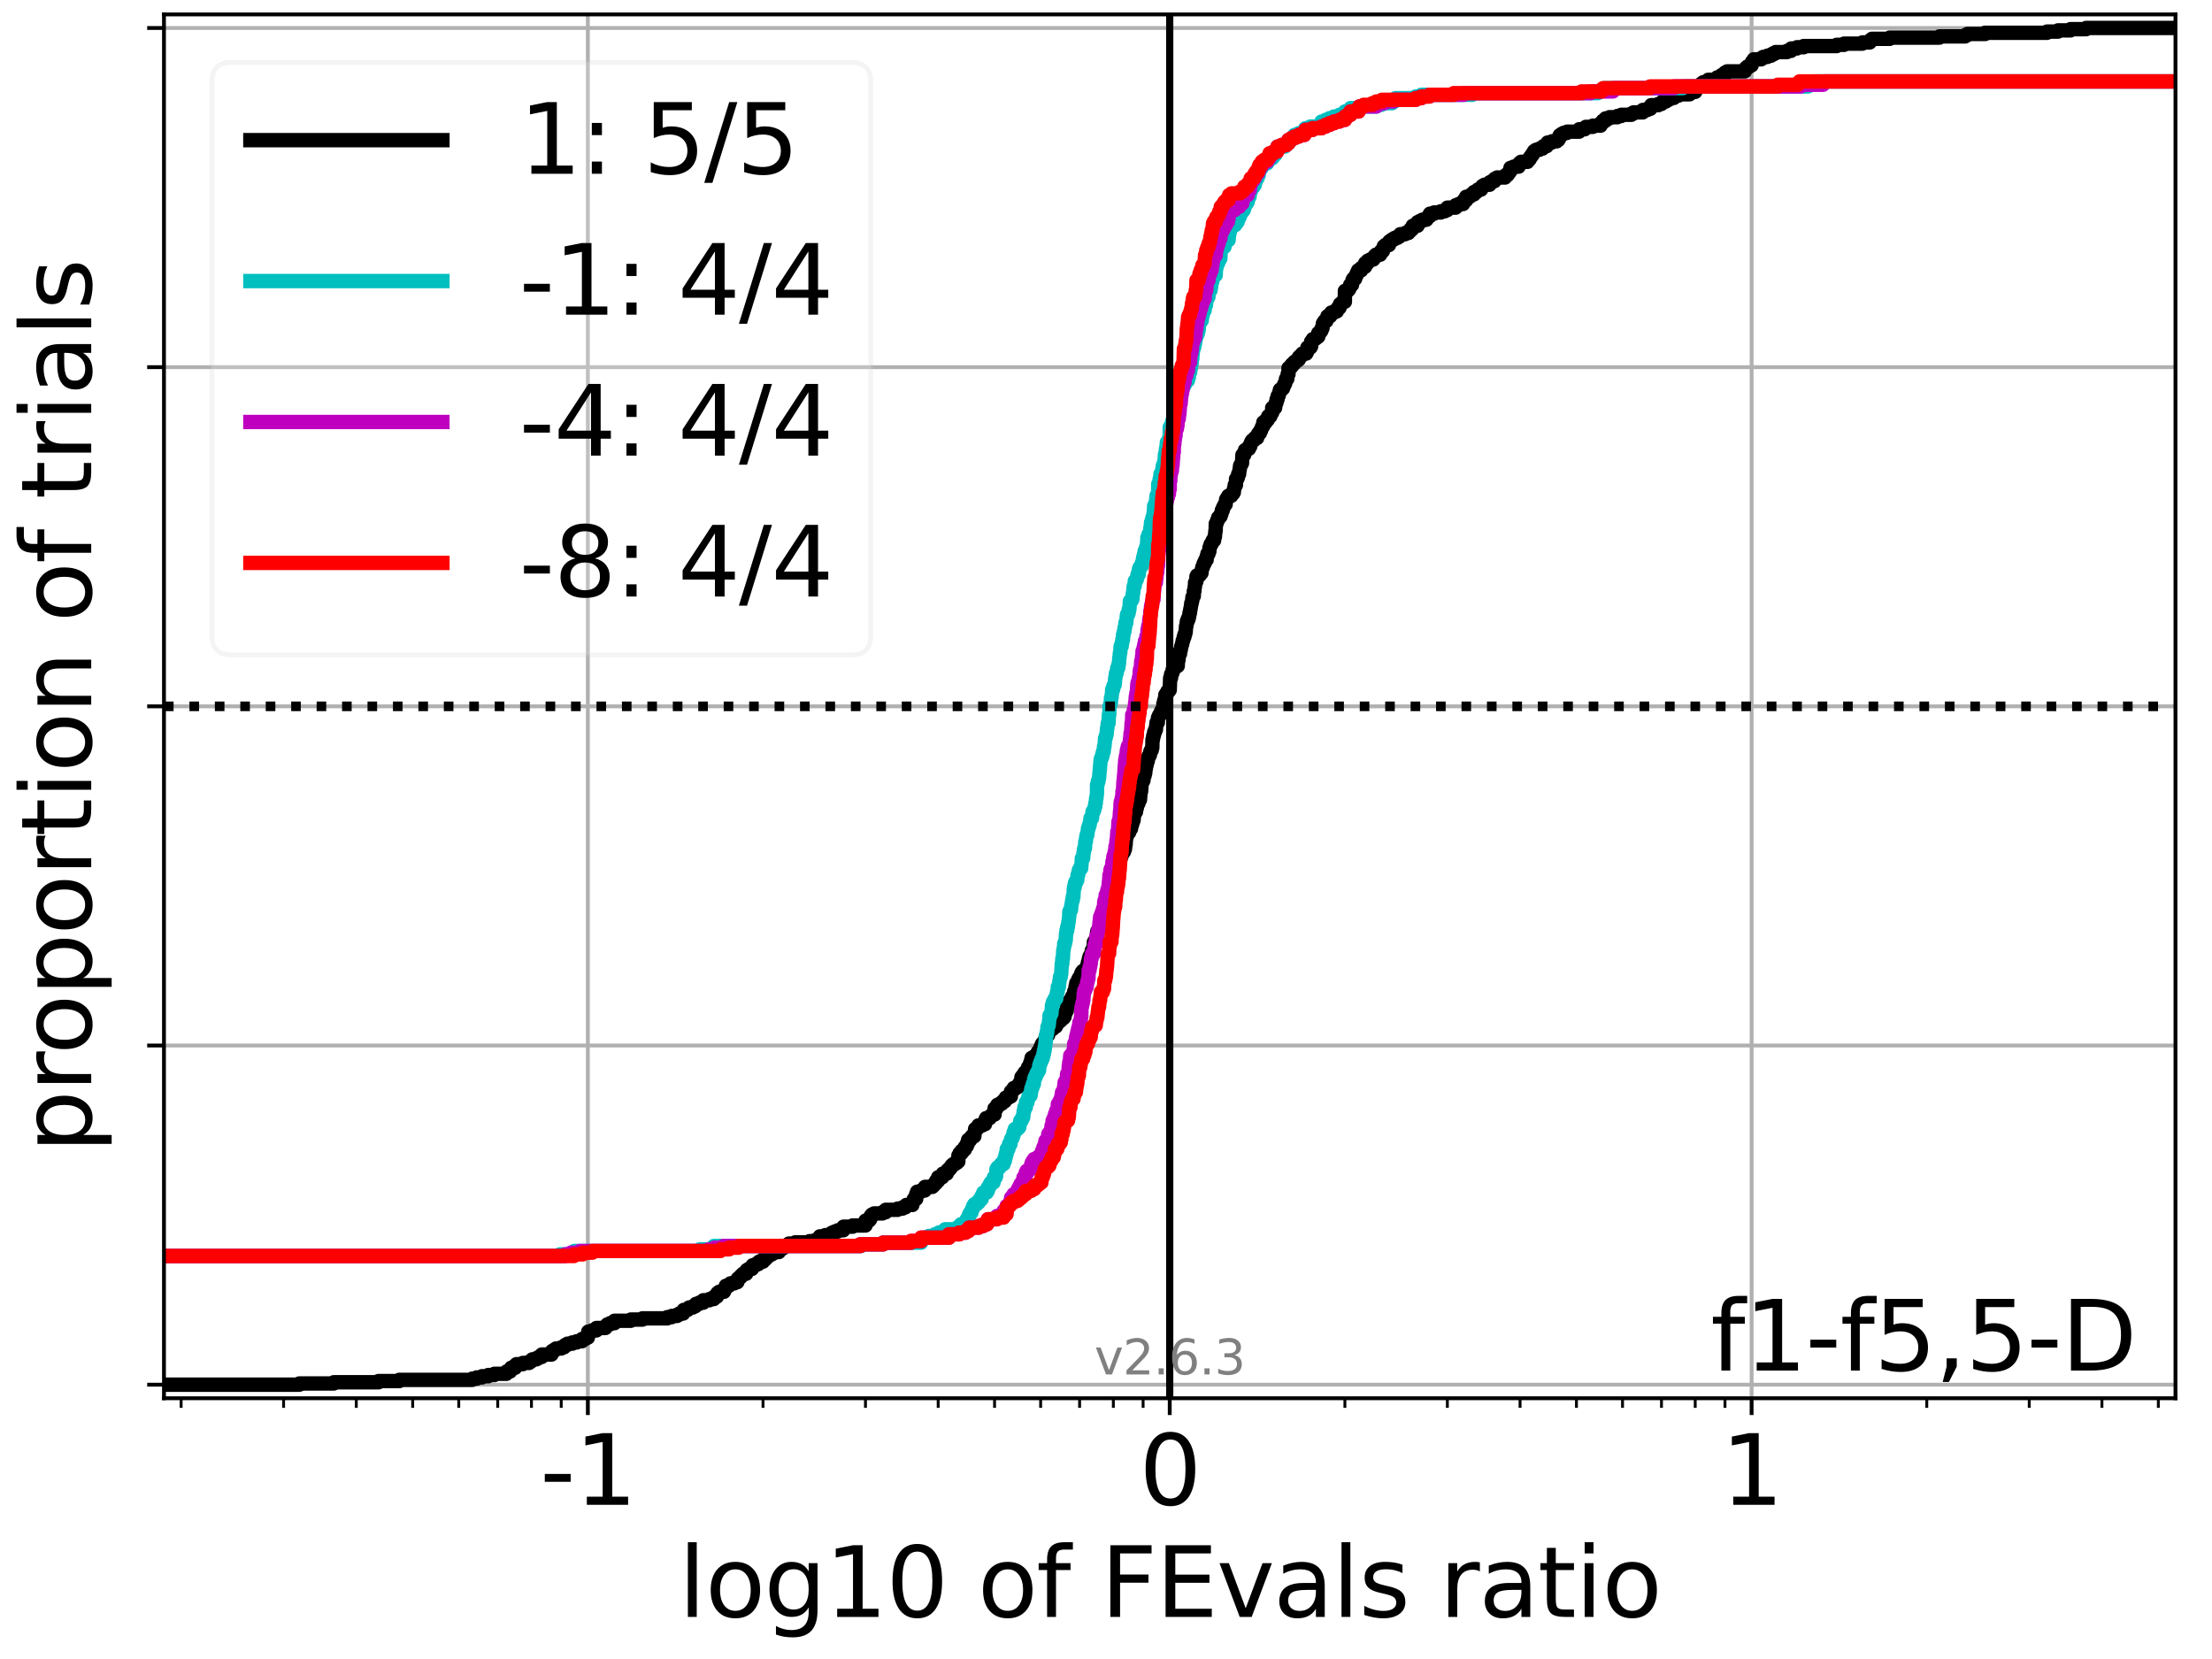 <?xml version="1.0" encoding="utf-8" standalone="no"?>
<!DOCTYPE svg PUBLIC "-//W3C//DTD SVG 1.1//EN"
  "http://www.w3.org/Graphics/SVG/1.1/DTD/svg11.dtd">
<svg xmlns:xlink="http://www.w3.org/1999/xlink" width="460.8pt" height="345.6pt" viewBox="0 0 460.8 345.6" xmlns="http://www.w3.org/2000/svg" version="1.1">
 <defs>
  <style type="text/css">*{stroke-linejoin: round; stroke-linecap: butt}</style>
 </defs>
 <g id="figure_1">
  <g id="patch_1">
   <path d="M 0 345.6 
L 460.8 345.6 
L 460.8 0 
L 0 0 
z
" style="fill: #ffffff"/>
  </g>
  <g id="axes_1">
   <g id="patch_2">
    <path d="M 34.16 291.28 
L 453.192 291.28 
L 453.192 3 
L 34.16 3 
z
" style="fill: #ffffff"/>
   </g>
   <g id="matplotlib.axis_1">
    <g id="xtick_1">
     <g id="line2d_1">
      <path d="M 122.46 291.28 
L 122.46 3 
" clip-path="url(#p6b990b1c1b)" style="fill: none; stroke: #b0b0b0; stroke-width: 0.8; stroke-linecap: square"/>
     </g>
     <g id="line2d_2">
      <defs>
       <path id="m0b76a28273" d="M 0 0 
L 0 3.5 
" style="stroke: #000000; stroke-width: 0.8"/>
      </defs>
      <g>
       <use xlink:href="#m0b76a28273" x="122.46" y="291.28" style="stroke: #000000; stroke-width: 0.8"/>
      </g>
     </g>
     <g id="text_1">
      <!-- -1 -->
      <g transform="translate(112.49 313.477)scale(0.2 -0.2)">
       <defs>
        <path id="DejaVuSans-2d" d="M 313 2009 
L 1997 2009 
L 1997 1497 
L 313 1497 
L 313 2009 
z
" transform="scale(0.016)"/>
        <path id="DejaVuSans-31" d="M 794 531 
L 1825 531 
L 1825 4091 
L 703 3866 
L 703 4441 
L 1819 4666 
L 2450 4666 
L 2450 531 
L 3481 531 
L 3481 0 
L 794 0 
L 794 531 
z
" transform="scale(0.016)"/>
       </defs>
       <use xlink:href="#DejaVuSans-2d"/>
       <use xlink:href="#DejaVuSans-31" x="36.084"/>
      </g>
     </g>
    </g>
    <g id="xtick_2">
     <g id="line2d_3">
      <path d="M 243.676 291.28 
L 243.676 3 
" clip-path="url(#p6b990b1c1b)" style="fill: none; stroke: #b0b0b0; stroke-width: 0.8; stroke-linecap: square"/>
     </g>
     <g id="line2d_4">
      <g>
       <use xlink:href="#m0b76a28273" x="243.676" y="291.28" style="stroke: #000000; stroke-width: 0.8"/>
      </g>
     </g>
     <g id="text_2">
      <!-- 0 -->
      <g transform="translate(237.314 313.477)scale(0.2 -0.2)">
       <defs>
        <path id="DejaVuSans-30" d="M 2034 4250 
Q 1547 4250 1301 3770 
Q 1056 3291 1056 2328 
Q 1056 1369 1301 889 
Q 1547 409 2034 409 
Q 2525 409 2770 889 
Q 3016 1369 3016 2328 
Q 3016 3291 2770 3770 
Q 2525 4250 2034 4250 
z
M 2034 4750 
Q 2819 4750 3233 4129 
Q 3647 3509 3647 2328 
Q 3647 1150 3233 529 
Q 2819 -91 2034 -91 
Q 1250 -91 836 529 
Q 422 1150 422 2328 
Q 422 3509 836 4129 
Q 1250 4750 2034 4750 
z
" transform="scale(0.016)"/>
       </defs>
       <use xlink:href="#DejaVuSans-30"/>
      </g>
     </g>
    </g>
    <g id="xtick_3">
     <g id="line2d_5">
      <path d="M 364.892 291.28 
L 364.892 3 
" clip-path="url(#p6b990b1c1b)" style="fill: none; stroke: #b0b0b0; stroke-width: 0.8; stroke-linecap: square"/>
     </g>
     <g id="line2d_6">
      <g>
       <use xlink:href="#m0b76a28273" x="364.892" y="291.28" style="stroke: #000000; stroke-width: 0.8"/>
      </g>
     </g>
     <g id="text_3">
      <!-- 1 -->
      <g transform="translate(358.53 313.477)scale(0.2 -0.2)">
       <use xlink:href="#DejaVuSans-31"/>
      </g>
     </g>
    </g>
    <g id="xtick_4">
     <g id="line2d_7">
      <defs>
       <path id="m44cfe354ac" d="M 0 0 
L 0 2 
" style="stroke: #000000; stroke-width: 0.6"/>
      </defs>
      <g>
       <use xlink:href="#m44cfe354ac" x="37.733" y="291.28" style="stroke: #000000; stroke-width: 0.6"/>
      </g>
     </g>
    </g>
    <g id="xtick_5">
     <g id="line2d_8">
      <g>
       <use xlink:href="#m44cfe354ac" x="59.078" y="291.28" style="stroke: #000000; stroke-width: 0.6"/>
      </g>
     </g>
    </g>
    <g id="xtick_6">
     <g id="line2d_9">
      <g>
       <use xlink:href="#m44cfe354ac" x="74.223" y="291.28" style="stroke: #000000; stroke-width: 0.6"/>
      </g>
     </g>
    </g>
    <g id="xtick_7">
     <g id="line2d_10">
      <g>
       <use xlink:href="#m44cfe354ac" x="85.97" y="291.28" style="stroke: #000000; stroke-width: 0.6"/>
      </g>
     </g>
    </g>
    <g id="xtick_8">
     <g id="line2d_11">
      <g>
       <use xlink:href="#m44cfe354ac" x="95.568" y="291.28" style="stroke: #000000; stroke-width: 0.6"/>
      </g>
     </g>
    </g>
    <g id="xtick_9">
     <g id="line2d_12">
      <g>
       <use xlink:href="#m44cfe354ac" x="103.683" y="291.28" style="stroke: #000000; stroke-width: 0.6"/>
      </g>
     </g>
    </g>
    <g id="xtick_10">
     <g id="line2d_13">
      <g>
       <use xlink:href="#m44cfe354ac" x="110.713" y="291.28" style="stroke: #000000; stroke-width: 0.6"/>
      </g>
     </g>
    </g>
    <g id="xtick_11">
     <g id="line2d_14">
      <g>
       <use xlink:href="#m44cfe354ac" x="116.913" y="291.28" style="stroke: #000000; stroke-width: 0.6"/>
      </g>
     </g>
    </g>
    <g id="xtick_12">
     <g id="line2d_15">
      <g>
       <use xlink:href="#m44cfe354ac" x="158.95" y="291.28" style="stroke: #000000; stroke-width: 0.6"/>
      </g>
     </g>
    </g>
    <g id="xtick_13">
     <g id="line2d_16">
      <g>
       <use xlink:href="#m44cfe354ac" x="180.295" y="291.28" style="stroke: #000000; stroke-width: 0.6"/>
      </g>
     </g>
    </g>
    <g id="xtick_14">
     <g id="line2d_17">
      <g>
       <use xlink:href="#m44cfe354ac" x="195.439" y="291.28" style="stroke: #000000; stroke-width: 0.6"/>
      </g>
     </g>
    </g>
    <g id="xtick_15">
     <g id="line2d_18">
      <g>
       <use xlink:href="#m44cfe354ac" x="207.186" y="291.28" style="stroke: #000000; stroke-width: 0.6"/>
      </g>
     </g>
    </g>
    <g id="xtick_16">
     <g id="line2d_19">
      <g>
       <use xlink:href="#m44cfe354ac" x="216.784" y="291.28" style="stroke: #000000; stroke-width: 0.6"/>
      </g>
     </g>
    </g>
    <g id="xtick_17">
     <g id="line2d_20">
      <g>
       <use xlink:href="#m44cfe354ac" x="224.899" y="291.28" style="stroke: #000000; stroke-width: 0.6"/>
      </g>
     </g>
    </g>
    <g id="xtick_18">
     <g id="line2d_21">
      <g>
       <use xlink:href="#m44cfe354ac" x="231.929" y="291.28" style="stroke: #000000; stroke-width: 0.6"/>
      </g>
     </g>
    </g>
    <g id="xtick_19">
     <g id="line2d_22">
      <g>
       <use xlink:href="#m44cfe354ac" x="238.129" y="291.28" style="stroke: #000000; stroke-width: 0.6"/>
      </g>
     </g>
    </g>
    <g id="xtick_20">
     <g id="line2d_23">
      <g>
       <use xlink:href="#m44cfe354ac" x="280.166" y="291.28" style="stroke: #000000; stroke-width: 0.6"/>
      </g>
     </g>
    </g>
    <g id="xtick_21">
     <g id="line2d_24">
      <g>
       <use xlink:href="#m44cfe354ac" x="301.511" y="291.28" style="stroke: #000000; stroke-width: 0.6"/>
      </g>
     </g>
    </g>
    <g id="xtick_22">
     <g id="line2d_25">
      <g>
       <use xlink:href="#m44cfe354ac" x="316.655" y="291.28" style="stroke: #000000; stroke-width: 0.6"/>
      </g>
     </g>
    </g>
    <g id="xtick_23">
     <g id="line2d_26">
      <g>
       <use xlink:href="#m44cfe354ac" x="328.402" y="291.28" style="stroke: #000000; stroke-width: 0.6"/>
      </g>
     </g>
    </g>
    <g id="xtick_24">
     <g id="line2d_27">
      <g>
       <use xlink:href="#m44cfe354ac" x="338.001" y="291.28" style="stroke: #000000; stroke-width: 0.6"/>
      </g>
     </g>
    </g>
    <g id="xtick_25">
     <g id="line2d_28">
      <g>
       <use xlink:href="#m44cfe354ac" x="346.116" y="291.28" style="stroke: #000000; stroke-width: 0.6"/>
      </g>
     </g>
    </g>
    <g id="xtick_26">
     <g id="line2d_29">
      <g>
       <use xlink:href="#m44cfe354ac" x="353.145" y="291.28" style="stroke: #000000; stroke-width: 0.6"/>
      </g>
     </g>
    </g>
    <g id="xtick_27">
     <g id="line2d_30">
      <g>
       <use xlink:href="#m44cfe354ac" x="359.346" y="291.28" style="stroke: #000000; stroke-width: 0.6"/>
      </g>
     </g>
    </g>
    <g id="xtick_28">
     <g id="line2d_31">
      <g>
       <use xlink:href="#m44cfe354ac" x="401.382" y="291.28" style="stroke: #000000; stroke-width: 0.6"/>
      </g>
     </g>
    </g>
    <g id="xtick_29">
     <g id="line2d_32">
      <g>
       <use xlink:href="#m44cfe354ac" x="422.727" y="291.28" style="stroke: #000000; stroke-width: 0.6"/>
      </g>
     </g>
    </g>
    <g id="xtick_30">
     <g id="line2d_33">
      <g>
       <use xlink:href="#m44cfe354ac" x="437.872" y="291.28" style="stroke: #000000; stroke-width: 0.6"/>
      </g>
     </g>
    </g>
    <g id="xtick_31">
     <g id="line2d_34">
      <g>
       <use xlink:href="#m44cfe354ac" x="449.619" y="291.28" style="stroke: #000000; stroke-width: 0.6"/>
      </g>
     </g>
    </g>
    <g id="text_4">
     <!-- log10 of FEvals ratio -->
     <g transform="translate(141.371 336.833)scale(0.2 -0.2)">
      <defs>
       <path id="DejaVuSans-6c" d="M 603 4863 
L 1178 4863 
L 1178 0 
L 603 0 
L 603 4863 
z
" transform="scale(0.016)"/>
       <path id="DejaVuSans-6f" d="M 1959 3097 
Q 1497 3097 1228 2736 
Q 959 2375 959 1747 
Q 959 1119 1226 758 
Q 1494 397 1959 397 
Q 2419 397 2687 759 
Q 2956 1122 2956 1747 
Q 2956 2369 2687 2733 
Q 2419 3097 1959 3097 
z
M 1959 3584 
Q 2709 3584 3137 3096 
Q 3566 2609 3566 1747 
Q 3566 888 3137 398 
Q 2709 -91 1959 -91 
Q 1206 -91 779 398 
Q 353 888 353 1747 
Q 353 2609 779 3096 
Q 1206 3584 1959 3584 
z
" transform="scale(0.016)"/>
       <path id="DejaVuSans-67" d="M 2906 1791 
Q 2906 2416 2648 2759 
Q 2391 3103 1925 3103 
Q 1463 3103 1205 2759 
Q 947 2416 947 1791 
Q 947 1169 1205 825 
Q 1463 481 1925 481 
Q 2391 481 2648 825 
Q 2906 1169 2906 1791 
z
M 3481 434 
Q 3481 -459 3084 -895 
Q 2688 -1331 1869 -1331 
Q 1566 -1331 1297 -1286 
Q 1028 -1241 775 -1147 
L 775 -588 
Q 1028 -725 1275 -790 
Q 1522 -856 1778 -856 
Q 2344 -856 2625 -561 
Q 2906 -266 2906 331 
L 2906 616 
Q 2728 306 2450 153 
Q 2172 0 1784 0 
Q 1141 0 747 490 
Q 353 981 353 1791 
Q 353 2603 747 3093 
Q 1141 3584 1784 3584 
Q 2172 3584 2450 3431 
Q 2728 3278 2906 2969 
L 2906 3500 
L 3481 3500 
L 3481 434 
z
" transform="scale(0.016)"/>
       <path id="DejaVuSans-20" transform="scale(0.016)"/>
       <path id="DejaVuSans-66" d="M 2375 4863 
L 2375 4384 
L 1825 4384 
Q 1516 4384 1395 4259 
Q 1275 4134 1275 3809 
L 1275 3500 
L 2222 3500 
L 2222 3053 
L 1275 3053 
L 1275 0 
L 697 0 
L 697 3053 
L 147 3053 
L 147 3500 
L 697 3500 
L 697 3744 
Q 697 4328 969 4595 
Q 1241 4863 1831 4863 
L 2375 4863 
z
" transform="scale(0.016)"/>
       <path id="DejaVuSans-46" d="M 628 4666 
L 3309 4666 
L 3309 4134 
L 1259 4134 
L 1259 2759 
L 3109 2759 
L 3109 2228 
L 1259 2228 
L 1259 0 
L 628 0 
L 628 4666 
z
" transform="scale(0.016)"/>
       <path id="DejaVuSans-45" d="M 628 4666 
L 3578 4666 
L 3578 4134 
L 1259 4134 
L 1259 2753 
L 3481 2753 
L 3481 2222 
L 1259 2222 
L 1259 531 
L 3634 531 
L 3634 0 
L 628 0 
L 628 4666 
z
" transform="scale(0.016)"/>
       <path id="DejaVuSans-76" d="M 191 3500 
L 800 3500 
L 1894 563 
L 2988 3500 
L 3597 3500 
L 2284 0 
L 1503 0 
L 191 3500 
z
" transform="scale(0.016)"/>
       <path id="DejaVuSans-61" d="M 2194 1759 
Q 1497 1759 1228 1600 
Q 959 1441 959 1056 
Q 959 750 1161 570 
Q 1363 391 1709 391 
Q 2188 391 2477 730 
Q 2766 1069 2766 1631 
L 2766 1759 
L 2194 1759 
z
M 3341 1997 
L 3341 0 
L 2766 0 
L 2766 531 
Q 2569 213 2275 61 
Q 1981 -91 1556 -91 
Q 1019 -91 701 211 
Q 384 513 384 1019 
Q 384 1609 779 1909 
Q 1175 2209 1959 2209 
L 2766 2209 
L 2766 2266 
Q 2766 2663 2505 2880 
Q 2244 3097 1772 3097 
Q 1472 3097 1187 3025 
Q 903 2953 641 2809 
L 641 3341 
Q 956 3463 1253 3523 
Q 1550 3584 1831 3584 
Q 2591 3584 2966 3190 
Q 3341 2797 3341 1997 
z
" transform="scale(0.016)"/>
       <path id="DejaVuSans-73" d="M 2834 3397 
L 2834 2853 
Q 2591 2978 2328 3040 
Q 2066 3103 1784 3103 
Q 1356 3103 1142 2972 
Q 928 2841 928 2578 
Q 928 2378 1081 2264 
Q 1234 2150 1697 2047 
L 1894 2003 
Q 2506 1872 2764 1633 
Q 3022 1394 3022 966 
Q 3022 478 2636 193 
Q 2250 -91 1575 -91 
Q 1294 -91 989 -36 
Q 684 19 347 128 
L 347 722 
Q 666 556 975 473 
Q 1284 391 1588 391 
Q 1994 391 2212 530 
Q 2431 669 2431 922 
Q 2431 1156 2273 1281 
Q 2116 1406 1581 1522 
L 1381 1569 
Q 847 1681 609 1914 
Q 372 2147 372 2553 
Q 372 3047 722 3315 
Q 1072 3584 1716 3584 
Q 2034 3584 2315 3537 
Q 2597 3491 2834 3397 
z
" transform="scale(0.016)"/>
       <path id="DejaVuSans-72" d="M 2631 2963 
Q 2534 3019 2420 3045 
Q 2306 3072 2169 3072 
Q 1681 3072 1420 2755 
Q 1159 2438 1159 1844 
L 1159 0 
L 581 0 
L 581 3500 
L 1159 3500 
L 1159 2956 
Q 1341 3275 1631 3429 
Q 1922 3584 2338 3584 
Q 2397 3584 2469 3576 
Q 2541 3569 2628 3553 
L 2631 2963 
z
" transform="scale(0.016)"/>
       <path id="DejaVuSans-74" d="M 1172 4494 
L 1172 3500 
L 2356 3500 
L 2356 3053 
L 1172 3053 
L 1172 1153 
Q 1172 725 1289 603 
Q 1406 481 1766 481 
L 2356 481 
L 2356 0 
L 1766 0 
Q 1100 0 847 248 
Q 594 497 594 1153 
L 594 3053 
L 172 3053 
L 172 3500 
L 594 3500 
L 594 4494 
L 1172 4494 
z
" transform="scale(0.016)"/>
       <path id="DejaVuSans-69" d="M 603 3500 
L 1178 3500 
L 1178 0 
L 603 0 
L 603 3500 
z
M 603 4863 
L 1178 4863 
L 1178 4134 
L 603 4134 
L 603 4863 
z
" transform="scale(0.016)"/>
      </defs>
      <use xlink:href="#DejaVuSans-6c"/>
      <use xlink:href="#DejaVuSans-6f" x="27.783"/>
      <use xlink:href="#DejaVuSans-67" x="88.965"/>
      <use xlink:href="#DejaVuSans-31" x="152.441"/>
      <use xlink:href="#DejaVuSans-30" x="216.064"/>
      <use xlink:href="#DejaVuSans-20" x="279.688"/>
      <use xlink:href="#DejaVuSans-6f" x="311.475"/>
      <use xlink:href="#DejaVuSans-66" x="372.656"/>
      <use xlink:href="#DejaVuSans-20" x="407.861"/>
      <use xlink:href="#DejaVuSans-46" x="439.648"/>
      <use xlink:href="#DejaVuSans-45" x="497.168"/>
      <use xlink:href="#DejaVuSans-76" x="560.352"/>
      <use xlink:href="#DejaVuSans-61" x="619.531"/>
      <use xlink:href="#DejaVuSans-6c" x="680.811"/>
      <use xlink:href="#DejaVuSans-73" x="708.594"/>
      <use xlink:href="#DejaVuSans-20" x="760.693"/>
      <use xlink:href="#DejaVuSans-72" x="792.48"/>
      <use xlink:href="#DejaVuSans-61" x="833.594"/>
      <use xlink:href="#DejaVuSans-74" x="894.873"/>
      <use xlink:href="#DejaVuSans-69" x="934.082"/>
      <use xlink:href="#DejaVuSans-6f" x="961.865"/>
     </g>
    </g>
   </g>
   <g id="matplotlib.axis_2">
    <g id="ytick_1">
     <g id="line2d_35">
      <path d="M 34.16 288.454 
L 453.192 288.454 
" clip-path="url(#p6b990b1c1b)" style="fill: none; stroke: #b0b0b0; stroke-width: 0.8; stroke-linecap: square"/>
     </g>
     <g id="line2d_36">
      <defs>
       <path id="mafa7d1742f" d="M 0 0 
L -3.5 0 
" style="stroke: #000000; stroke-width: 0.8"/>
      </defs>
      <g>
       <use xlink:href="#mafa7d1742f" x="34.16" y="288.454" style="stroke: #000000; stroke-width: 0.8"/>
      </g>
     </g>
    </g>
    <g id="ytick_2">
     <g id="line2d_37">
      <path d="M 34.16 217.797 
L 453.192 217.797 
" clip-path="url(#p6b990b1c1b)" style="fill: none; stroke: #b0b0b0; stroke-width: 0.8; stroke-linecap: square"/>
     </g>
     <g id="line2d_38">
      <g>
       <use xlink:href="#mafa7d1742f" x="34.16" y="217.797" style="stroke: #000000; stroke-width: 0.8"/>
      </g>
     </g>
    </g>
    <g id="ytick_3">
     <g id="line2d_39">
      <path d="M 34.16 147.14 
L 453.192 147.14 
" clip-path="url(#p6b990b1c1b)" style="fill: none; stroke: #b0b0b0; stroke-width: 0.8; stroke-linecap: square"/>
     </g>
     <g id="line2d_40">
      <g>
       <use xlink:href="#mafa7d1742f" x="34.16" y="147.14" style="stroke: #000000; stroke-width: 0.8"/>
      </g>
     </g>
    </g>
    <g id="ytick_4">
     <g id="line2d_41">
      <path d="M 34.16 76.483 
L 453.192 76.483 
" clip-path="url(#p6b990b1c1b)" style="fill: none; stroke: #b0b0b0; stroke-width: 0.8; stroke-linecap: square"/>
     </g>
     <g id="line2d_42">
      <g>
       <use xlink:href="#mafa7d1742f" x="34.16" y="76.483" style="stroke: #000000; stroke-width: 0.8"/>
      </g>
     </g>
    </g>
    <g id="ytick_5">
     <g id="line2d_43">
      <path d="M 34.16 5.826 
L 453.192 5.826 
" clip-path="url(#p6b990b1c1b)" style="fill: none; stroke: #b0b0b0; stroke-width: 0.8; stroke-linecap: square"/>
     </g>
     <g id="line2d_44">
      <g>
       <use xlink:href="#mafa7d1742f" x="34.16" y="5.826" style="stroke: #000000; stroke-width: 0.8"/>
      </g>
     </g>
    </g>
    <g id="text_5">
     <!-- proportion of trials -->
     <g transform="translate(19.001 240.146)rotate(-90)scale(0.2 -0.2)">
      <defs>
       <path id="DejaVuSans-70" d="M 1159 525 
L 1159 -1331 
L 581 -1331 
L 581 3500 
L 1159 3500 
L 1159 2969 
Q 1341 3281 1617 3432 
Q 1894 3584 2278 3584 
Q 2916 3584 3314 3078 
Q 3713 2572 3713 1747 
Q 3713 922 3314 415 
Q 2916 -91 2278 -91 
Q 1894 -91 1617 61 
Q 1341 213 1159 525 
z
M 3116 1747 
Q 3116 2381 2855 2742 
Q 2594 3103 2138 3103 
Q 1681 3103 1420 2742 
Q 1159 2381 1159 1747 
Q 1159 1113 1420 752 
Q 1681 391 2138 391 
Q 2594 391 2855 752 
Q 3116 1113 3116 1747 
z
" transform="scale(0.016)"/>
       <path id="DejaVuSans-6e" d="M 3513 2113 
L 3513 0 
L 2938 0 
L 2938 2094 
Q 2938 2591 2744 2837 
Q 2550 3084 2163 3084 
Q 1697 3084 1428 2787 
Q 1159 2491 1159 1978 
L 1159 0 
L 581 0 
L 581 3500 
L 1159 3500 
L 1159 2956 
Q 1366 3272 1645 3428 
Q 1925 3584 2291 3584 
Q 2894 3584 3203 3211 
Q 3513 2838 3513 2113 
z
" transform="scale(0.016)"/>
      </defs>
      <use xlink:href="#DejaVuSans-70"/>
      <use xlink:href="#DejaVuSans-72" x="63.477"/>
      <use xlink:href="#DejaVuSans-6f" x="102.34"/>
      <use xlink:href="#DejaVuSans-70" x="163.521"/>
      <use xlink:href="#DejaVuSans-6f" x="226.998"/>
      <use xlink:href="#DejaVuSans-72" x="288.18"/>
      <use xlink:href="#DejaVuSans-74" x="329.293"/>
      <use xlink:href="#DejaVuSans-69" x="368.502"/>
      <use xlink:href="#DejaVuSans-6f" x="396.285"/>
      <use xlink:href="#DejaVuSans-6e" x="457.467"/>
      <use xlink:href="#DejaVuSans-20" x="520.846"/>
      <use xlink:href="#DejaVuSans-6f" x="552.633"/>
      <use xlink:href="#DejaVuSans-66" x="613.814"/>
      <use xlink:href="#DejaVuSans-20" x="649.02"/>
      <use xlink:href="#DejaVuSans-74" x="680.807"/>
      <use xlink:href="#DejaVuSans-72" x="720.016"/>
      <use xlink:href="#DejaVuSans-69" x="761.129"/>
      <use xlink:href="#DejaVuSans-61" x="788.912"/>
      <use xlink:href="#DejaVuSans-6c" x="850.191"/>
      <use xlink:href="#DejaVuSans-73" x="877.975"/>
     </g>
    </g>
   </g>
   <g id="line2d_45">
    <path d="M 34.16 288.454 
L 62.346 288.454 
L 62.346 288.203 
L 69.529 288.203 
L 69.529 287.951 
L 78.858 287.951 
L 78.858 287.7 
L 83.175 287.7 
L 83.175 287.449 
L 98.375 287.449 
L 98.375 287.198 
L 99.299 287.198 
L 99.299 286.946 
L 100.401 286.946 
L 100.401 286.695 
L 101.713 286.695 
L 101.713 286.444 
L 102.978 286.444 
L 102.978 286.193 
L 105.479 286.193 
L 105.559 285.69 
L 106.287 285.69 
L 106.287 285.439 
L 106.402 285.439 
L 106.483 284.937 
L 107.315 284.937 
L 107.315 284.434 
L 107.585 284.434 
L 107.585 284.183 
L 108.897 284.183 
L 108.897 283.932 
L 110.206 283.932 
L 110.206 283.68 
L 110.577 283.68 
L 110.577 283.429 
L 110.89 283.429 
L 110.89 283.178 
L 111.739 283.178 
L 111.739 282.927 
L 112.231 282.927 
L 112.231 282.676 
L 112.862 282.676 
L 112.862 282.173 
L 114.888 282.173 
L 114.896 281.671 
L 115.025 281.671 
L 115.025 281.419 
L 115.442 281.419 
L 115.442 281.168 
L 115.811 281.168 
L 115.811 280.917 
L 116.913 280.917 
L 116.913 280.666 
L 117.487 280.666 
L 117.487 280.415 
L 117.761 280.415 
L 117.761 280.163 
L 118.225 280.163 
L 118.225 279.912 
L 119.205 279.912 
L 119.205 279.661 
L 120.129 279.661 
L 120.129 279.41 
L 121.231 279.41 
L 121.292 278.907 
L 121.975 278.907 
L 121.975 278.656 
L 122.46 278.656 
L 122.543 277.4 
L 123.317 277.4 
L 123.317 277.149 
L 124.245 277.149 
L 124.245 276.646 
L 126.111 276.646 
L 126.111 276.395 
L 126.278 276.395 
L 126.278 276.144 
L 126.528 276.144 
L 126.528 275.893 
L 127.09 275.893 
L 127.09 275.641 
L 128.006 275.641 
L 128.006 275.139 
L 131.407 275.139 
L 131.407 274.888 
L 133.842 274.888 
L 133.842 274.636 
L 139.008 274.636 
L 139.008 274.385 
L 139.932 274.385 
L 139.932 274.134 
L 141.034 274.134 
L 141.034 273.883 
L 141.509 273.883 
L 141.509 273.631 
L 142.316 273.631 
L 142.346 273.129 
L 142.432 273.129 
L 142.432 272.878 
L 143.24 272.878 
L 143.24 272.627 
L 143.534 272.627 
L 143.534 272.375 
L 144.342 272.375 
L 144.342 272.124 
L 144.846 272.124 
L 144.846 271.873 
L 144.977 271.873 
L 144.977 271.622 
L 145.654 271.622 
L 145.654 271.37 
L 146.505 271.37 
L 146.505 270.868 
L 147.769 270.868 
L 147.769 270.617 
L 148.693 270.617 
L 148.781 270.114 
L 149.351 270.114 
L 149.351 269.612 
L 149.465 269.612 
L 149.465 269.361 
L 149.795 269.361 
L 149.795 269.109 
L 150.806 269.109 
L 150.806 268.858 
L 150.925 268.858 
L 150.958 268.356 
L 151.107 268.356 
L 151.21 267.853 
L 151.849 267.853 
L 151.849 267.602 
L 152.158 267.602 
L 152.158 267.351 
L 152.951 267.351 
L 152.951 267.1 
L 153.6 267.1 
L 153.711 266.346 
L 154.017 266.346 
L 154.017 266.095 
L 154.263 266.095 
L 154.263 265.844 
L 154.518 265.844 
L 154.518 265.592 
L 154.762 265.592 
L 154.762 265.341 
L 155.446 265.341 
L 155.552 264.587 
L 155.962 264.587 
L 155.962 264.336 
L 156.646 264.336 
L 156.646 264.085 
L 156.778 264.085 
L 156.787 263.583 
L 157.435 263.583 
L 157.435 263.331 
L 157.987 263.331 
L 157.987 263.08 
L 158.118 263.08 
L 158.118 262.829 
L 158.95 262.829 
L 158.95 262.326 
L 159.46 262.326 
L 159.46 262.075 
L 159.581 262.075 
L 159.581 261.824 
L 159.971 261.824 
L 159.998 261.321 
L 160.781 261.321 
L 160.781 261.07 
L 161.198 261.07 
L 161.198 260.819 
L 162.254 260.819 
L 162.308 260.317 
L 162.671 260.317 
L 162.671 260.065 
L 163.127 260.065 
L 163.232 259.563 
L 163.962 259.563 
L 163.962 259.312 
L 164.334 259.312 
L 164.334 259.06 
L 165.646 259.06 
L 165.646 258.809 
L 168.652 258.809 
L 168.652 258.558 
L 169.872 258.558 
L 169.872 258.307 
L 170.697 258.307 
L 170.796 257.553 
L 171.898 257.553 
L 171.898 257.302 
L 173.21 257.302 
L 173.29 256.799 
L 173.869 256.799 
L 173.869 256.548 
L 174.51 256.548 
L 174.51 256.297 
L 175.665 256.297 
L 175.714 255.543 
L 177.608 255.543 
L 177.608 255.292 
L 180.295 255.292 
L 180.295 254.287 
L 181.052 254.287 
L 181.052 254.036 
L 181.261 254.036 
L 181.261 253.534 
L 181.415 253.534 
L 181.415 253.282 
L 181.604 253.282 
L 181.604 253.031 
L 182.074 253.031 
L 182.074 252.78 
L 183.828 252.78 
L 183.828 252.529 
L 184.508 252.529 
L 184.508 252.026 
L 186.986 252.026 
L 186.986 251.775 
L 187.998 251.775 
L 187.998 251.524 
L 188.598 251.524 
L 188.598 251.273 
L 188.787 251.273 
L 188.787 251.021 
L 190.055 251.021 
L 190.055 250.519 
L 190.215 250.519 
L 190.277 250.016 
L 190.381 250.016 
L 190.381 249.765 
L 190.859 249.765 
L 190.859 248.76 
L 191.011 248.76 
L 191.054 248.258 
L 191.849 248.258 
L 191.849 248.007 
L 192.643 248.007 
L 192.683 247.253 
L 194.217 247.253 
L 194.217 247.002 
L 194.486 247.002 
L 194.486 246.75 
L 194.698 246.75 
L 194.698 246.499 
L 194.975 246.499 
L 195.011 245.997 
L 195.439 245.997 
L 195.439 245.243 
L 196.3 245.243 
L 196.405 244.489 
L 197.228 244.489 
L 197.279 243.987 
L 197.411 243.987 
L 197.411 243.736 
L 197.704 243.736 
L 197.704 243.485 
L 197.927 243.485 
L 197.927 243.233 
L 198.116 243.233 
L 198.116 242.982 
L 198.291 242.982 
L 198.291 242.731 
L 198.606 242.731 
L 198.606 242.48 
L 198.974 242.48 
L 198.974 242.228 
L 199.359 242.228 
L 199.359 241.977 
L 199.632 241.977 
L 199.653 240.721 
L 199.871 240.721 
L 199.911 240.219 
L 200.316 240.219 
L 200.34 239.716 
L 200.719 239.716 
L 200.719 239.465 
L 200.986 239.465 
L 200.986 238.963 
L 201.241 238.963 
L 201.241 238.711 
L 201.438 238.711 
L 201.438 238.209 
L 201.64 238.209 
L 201.679 237.455 
L 202.14 237.455 
L 202.244 236.953 
L 202.433 236.953 
L 202.433 236.701 
L 202.973 236.701 
L 203.057 235.697 
L 203.11 235.697 
L 203.133 235.194 
L 203.527 235.194 
L 203.527 234.943 
L 203.769 234.943 
L 203.818 234.44 
L 204.657 234.44 
L 204.657 234.189 
L 205.2 234.189 
L 205.302 233.184 
L 205.422 233.184 
L 205.422 232.933 
L 206.172 232.933 
L 206.172 232.682 
L 206.372 232.682 
L 206.372 232.431 
L 206.645 232.431 
L 206.645 232.179 
L 207.186 232.179 
L 207.186 230.923 
L 207.597 230.923 
L 207.617 230.421 
L 207.762 230.421 
L 207.762 230.17 
L 208.253 230.17 
L 208.253 229.918 
L 208.692 229.918 
L 208.692 229.667 
L 208.894 229.667 
L 208.894 229.416 
L 209.328 229.416 
L 209.328 229.165 
L 209.456 229.165 
L 209.518 228.662 
L 210.13 228.662 
L 210.13 228.411 
L 210.584 228.411 
L 210.584 227.406 
L 210.83 227.406 
L 210.83 227.155 
L 211.088 227.155 
L 211.182 226.653 
L 211.707 226.653 
L 211.707 226.401 
L 212.151 226.401 
L 212.151 226.15 
L 212.369 226.15 
L 212.369 225.648 
L 212.544 225.648 
L 212.544 225.396 
L 212.733 225.396 
L 212.787 224.392 
L 212.97 224.392 
L 212.97 224.14 
L 213.244 224.14 
L 213.322 223.638 
L 213.493 223.638 
L 213.493 223.387 
L 213.999 223.387 
L 214.006 222.884 
L 214.137 222.884 
L 214.143 222.382 
L 214.459 222.382 
L 214.544 221.628 
L 214.63 221.628 
L 214.63 221.377 
L 214.785 221.377 
L 214.791 220.874 
L 214.904 220.874 
L 214.904 220.372 
L 215.347 220.372 
L 215.347 220.121 
L 215.836 220.121 
L 215.836 219.869 
L 216.13 219.869 
L 216.203 219.116 
L 216.469 219.116 
L 216.469 218.865 
L 216.784 218.865 
L 216.784 218.111 
L 217.002 218.111 
L 217.002 217.608 
L 217.142 217.608 
L 217.142 217.357 
L 217.407 217.357 
L 217.407 217.106 
L 217.75 217.106 
L 217.81 216.101 
L 217.952 216.101 
L 217.952 215.85 
L 218.141 215.85 
L 218.141 215.599 
L 218.356 215.599 
L 218.366 215.096 
L 218.511 215.096 
L 218.569 214.343 
L 219.322 214.343 
L 219.364 213.84 
L 219.964 213.84 
L 219.964 213.589 
L 220.09 213.589 
L 220.169 213.086 
L 220.405 213.086 
L 220.405 212.835 
L 220.711 212.835 
L 220.711 212.584 
L 221.012 212.584 
L 221.012 212.333 
L 221.15 212.333 
L 221.15 212.082 
L 221.579 212.082 
L 221.579 211.83 
L 221.768 211.83 
L 221.859 211.077 
L 221.974 211.077 
L 222.047 210.574 
L 222.236 210.574 
L 222.331 209.067 
L 222.807 209.067 
L 222.9 208.564 
L 222.951 208.564 
L 222.951 208.313 
L 223.263 208.313 
L 223.373 207.559 
L 223.574 207.559 
L 223.574 207.308 
L 223.698 207.308 
L 223.773 206.555 
L 223.951 206.555 
L 224.057 205.55 
L 224.116 205.55 
L 224.211 204.796 
L 224.46 204.796 
L 224.548 204.294 
L 224.606 204.294 
L 224.606 204.042 
L 224.737 204.042 
L 224.737 203.791 
L 224.899 203.791 
L 224.899 203.54 
L 225.059 203.54 
L 225.059 203.289 
L 225.177 203.289 
L 225.24 202.786 
L 225.356 202.786 
L 225.356 202.535 
L 225.545 202.535 
L 225.545 202.284 
L 226.146 202.284 
L 226.191 201.781 
L 226.419 201.781 
L 226.419 201.279 
L 226.545 201.279 
L 226.631 200.525 
L 226.755 200.525 
L 226.823 199.772 
L 226.942 199.772 
L 226.961 199.269 
L 227.107 199.269 
L 227.107 199.018 
L 227.348 199.018 
L 227.439 198.013 
L 227.694 198.013 
L 227.769 197.259 
L 227.825 197.259 
L 227.877 196.254 
L 228.028 196.254 
L 228.028 196.003 
L 228.275 196.003 
L 228.275 195.752 
L 228.466 195.752 
L 228.531 194.245 
L 228.591 194.245 
L 228.591 193.993 
L 228.78 193.993 
L 228.78 193.742 
L 228.92 193.742 
L 229.027 193.24 
L 229.159 193.24 
L 229.229 192.737 
L 229.313 192.737 
L 229.324 192.235 
L 229.48 192.235 
L 229.586 191.23 
L 229.629 191.23 
L 229.688 190.476 
L 229.873 190.476 
L 229.873 190.225 
L 230.103 190.225 
L 230.103 189.974 
L 230.258 189.974 
L 230.258 189.723 
L 230.446 189.723 
L 230.446 188.718 
L 230.587 188.718 
L 230.605 188.215 
L 230.809 188.215 
L 230.809 187.964 
L 230.98 187.964 
L 231.082 186.708 
L 231.195 186.708 
L 231.303 185.954 
L 231.347 185.954 
L 231.353 185.452 
L 231.473 185.452 
L 231.574 184.949 
L 231.633 184.949 
L 231.633 184.698 
L 231.929 184.698 
L 232.012 183.442 
L 232.133 183.442 
L 232.214 182.939 
L 232.315 182.939 
L 232.362 182.437 
L 232.486 182.437 
L 232.59 181.935 
L 232.667 181.935 
L 232.745 181.181 
L 232.792 181.181 
L 232.895 180.427 
L 232.958 180.427 
L 233.031 179.925 
L 233.084 179.925 
L 233.084 179.674 
L 233.222 179.674 
L 233.309 178.92 
L 233.371 178.92 
L 233.371 178.669 
L 233.515 178.669 
L 233.618 178.166 
L 233.709 178.166 
L 233.771 177.664 
L 233.965 177.664 
L 233.965 177.413 
L 234.154 177.413 
L 234.232 176.91 
L 234.343 176.91 
L 234.453 175.905 
L 234.497 175.905 
L 234.554 174.649 
L 234.629 174.649 
L 234.629 174.147 
L 234.775 174.147 
L 234.856 173.393 
L 235.235 173.393 
L 235.334 172.891 
L 235.401 172.891 
L 235.401 172.639 
L 235.61 172.639 
L 235.654 171.886 
L 235.804 171.886 
L 235.901 171.383 
L 235.958 171.383 
L 235.967 170.881 
L 236.143 170.881 
L 236.249 169.625 
L 236.367 169.625 
L 236.378 169.122 
L 236.646 169.122 
L 236.71 168.368 
L 236.81 168.368 
L 236.917 167.615 
L 236.946 167.615 
L 236.946 167.364 
L 237.164 167.364 
L 237.239 166.861 
L 237.287 166.861 
L 237.287 166.61 
L 237.475 166.61 
L 237.571 165.354 
L 237.595 165.354 
L 237.65 164.851 
L 237.71 164.851 
L 237.821 163.344 
L 237.848 163.344 
L 237.927 162.842 
L 238.067 162.842 
L 238.067 162.59 
L 238.197 162.59 
L 238.303 161.585 
L 238.439 161.585 
L 238.468 161.083 
L 238.561 161.083 
L 238.659 160.078 
L 238.71 160.078 
L 238.773 159.324 
L 238.887 159.324 
L 238.887 158.571 
L 239.095 158.571 
L 239.163 157.817 
L 239.239 157.817 
L 239.239 157.566 
L 239.41 157.566 
L 239.41 157.315 
L 239.539 157.315 
L 239.625 156.561 
L 239.75 156.561 
L 239.75 156.31 
L 239.912 156.31 
L 239.973 155.807 
L 240.044 155.807 
L 240.086 154.049 
L 240.185 154.049 
L 240.238 153.295 
L 240.35 153.295 
L 240.425 152.541 
L 240.578 152.541 
L 240.623 152.039 
L 240.786 152.039 
L 240.867 151.034 
L 240.924 151.034 
L 240.927 150.532 
L 241.188 150.532 
L 241.227 149.527 
L 241.336 149.527 
L 241.445 149.024 
L 241.632 149.024 
L 241.632 148.773 
L 241.761 148.773 
L 241.829 148.271 
L 241.967 148.271 
L 241.967 148.019 
L 242.15 148.019 
L 242.15 147.768 
L 242.272 147.768 
L 242.333 147.266 
L 242.414 147.266 
L 242.5 146.009 
L 242.612 146.009 
L 242.71 145.256 
L 242.75 145.256 
L 242.762 144.753 
L 242.927 144.753 
L 242.927 144.502 
L 243.113 144.502 
L 243.207 144 
L 243.494 144 
L 243.494 143.748 
L 243.676 143.748 
L 243.767 141.236 
L 243.949 141.236 
L 243.953 140.483 
L 244.091 140.483 
L 244.091 140.231 
L 244.223 140.231 
L 244.296 139.478 
L 244.454 139.478 
L 244.454 139.226 
L 244.734 139.226 
L 244.808 138.724 
L 245.347 138.724 
L 245.402 137.468 
L 245.511 137.468 
L 245.591 136.212 
L 245.814 136.212 
L 245.87 135.458 
L 245.965 135.458 
L 246.064 134.704 
L 246.109 134.704 
L 246.219 134.202 
L 246.271 134.202 
L 246.376 133.448 
L 246.472 133.448 
L 246.561 132.946 
L 246.601 132.946 
L 246.601 132.695 
L 246.726 132.695 
L 246.738 132.192 
L 246.873 132.192 
L 246.933 131.69 
L 247.002 131.69 
L 247.074 130.434 
L 247.148 130.434 
L 247.248 129.429 
L 247.419 129.429 
L 247.438 128.926 
L 247.614 128.926 
L 247.665 128.424 
L 247.727 128.424 
L 247.796 127.67 
L 247.89 127.67 
L 247.953 126.916 
L 248.005 126.916 
L 248.103 126.163 
L 248.135 126.163 
L 248.159 125.66 
L 248.25 125.66 
L 248.326 125.158 
L 248.365 125.158 
L 248.409 124.404 
L 248.566 124.404 
L 248.566 124.153 
L 248.693 124.153 
L 248.693 123.148 
L 248.814 123.148 
L 248.892 122.143 
L 248.945 122.143 
L 248.945 121.389 
L 249.074 121.389 
L 249.074 121.138 
L 249.223 121.138 
L 249.239 120.133 
L 249.342 120.133 
L 249.342 119.882 
L 249.877 119.882 
L 249.877 119.631 
L 250.071 119.631 
L 250.071 119.38 
L 250.286 119.38 
L 250.361 118.626 
L 250.406 118.626 
L 250.478 118.124 
L 250.607 118.124 
L 250.672 117.621 
L 250.745 117.621 
L 250.745 117.37 
L 250.949 117.37 
L 250.985 116.867 
L 251.111 116.867 
L 251.111 116.616 
L 251.365 116.616 
L 251.394 115.863 
L 251.489 115.863 
L 251.532 115.36 
L 251.752 115.36 
L 251.815 114.858 
L 251.934 114.858 
L 251.953 114.104 
L 252.05 114.104 
L 252.117 113.602 
L 252.209 113.602 
L 252.209 113.35 
L 252.391 113.35 
L 252.391 113.099 
L 252.511 113.099 
L 252.62 112.597 
L 252.911 112.597 
L 252.993 111.843 
L 253.081 111.843 
L 253.191 110.587 
L 253.246 110.587 
L 253.274 109.08 
L 253.431 109.08 
L 253.528 108.577 
L 253.591 108.577 
L 253.591 108.326 
L 253.734 108.326 
L 253.773 107.823 
L 254.048 107.823 
L 254.048 107.572 
L 254.265 107.572 
L 254.315 107.07 
L 254.447 107.07 
L 254.53 106.316 
L 254.721 106.316 
L 254.747 105.814 
L 254.866 105.814 
L 254.866 105.562 
L 255 105.562 
L 255 105.311 
L 255.123 105.311 
L 255.123 105.06 
L 255.324 105.06 
L 255.423 104.055 
L 255.57 104.055 
L 255.57 103.804 
L 255.723 103.804 
L 255.723 103.553 
L 255.879 103.553 
L 255.879 103.301 
L 256.501 103.301 
L 256.58 102.799 
L 256.906 102.799 
L 256.906 102.548 
L 257.036 102.548 
L 257.06 101.794 
L 257.149 101.794 
L 257.217 101.04 
L 257.47 101.04 
L 257.488 99.784 
L 257.743 99.784 
L 257.743 99.533 
L 257.855 99.533 
L 257.924 98.779 
L 258.123 98.779 
L 258.219 97.774 
L 258.272 97.774 
L 258.329 97.021 
L 258.454 97.021 
L 258.454 96.77 
L 258.591 96.77 
L 258.591 96.518 
L 258.729 96.518 
L 258.821 94.76 
L 259.192 94.76 
L 259.195 94.257 
L 259.351 94.257 
L 259.369 93.755 
L 259.79 93.755 
L 259.79 93.504 
L 260.168 93.504 
L 260.182 93.001 
L 260.441 93.001 
L 260.523 92.499 
L 260.576 92.499 
L 260.576 92.247 
L 260.688 92.247 
L 260.688 91.996 
L 260.842 91.996 
L 260.842 91.745 
L 261.209 91.745 
L 261.209 91.494 
L 261.389 91.494 
L 261.389 91.243 
L 261.882 91.243 
L 261.928 90.74 
L 262.012 90.74 
L 262.012 90.489 
L 262.175 90.489 
L 262.175 90.238 
L 262.453 90.238 
L 262.518 89.735 
L 262.684 89.735 
L 262.781 89.233 
L 262.872 89.233 
L 262.872 88.982 
L 262.996 88.982 
L 262.996 88.73 
L 263.174 88.73 
L 263.174 87.977 
L 263.68 87.977 
L 263.732 87.474 
L 264.089 87.474 
L 264.185 86.721 
L 264.634 86.721 
L 264.711 86.218 
L 264.849 86.218 
L 264.849 85.967 
L 265.021 85.967 
L 265.021 84.962 
L 265.623 84.962 
L 265.728 84.208 
L 265.752 84.208 
L 265.752 83.957 
L 265.89 83.957 
L 265.937 83.203 
L 266.129 83.203 
L 266.178 82.45 
L 266.361 82.45 
L 266.463 81.947 
L 266.504 81.947 
L 266.504 81.696 
L 266.629 81.696 
L 266.634 81.194 
L 266.936 81.194 
L 266.936 80.942 
L 267.262 80.942 
L 267.341 80.44 
L 267.47 80.44 
L 267.567 79.937 
L 267.709 79.937 
L 267.815 79.435 
L 267.867 79.435 
L 267.891 78.933 
L 268.166 78.933 
L 268.243 77.928 
L 268.419 77.928 
L 268.419 76.672 
L 268.681 76.672 
L 268.681 76.42 
L 269.042 76.42 
L 269.095 75.918 
L 269.448 75.918 
L 269.448 75.667 
L 269.602 75.667 
L 269.602 75.415 
L 269.928 75.415 
L 269.928 75.164 
L 270.266 75.164 
L 270.266 74.913 
L 270.568 74.913 
L 270.568 74.411 
L 270.82 74.411 
L 270.82 74.159 
L 271.119 74.159 
L 271.119 73.908 
L 271.289 73.908 
L 271.289 73.657 
L 272.11 73.657 
L 272.11 73.406 
L 272.248 73.406 
L 272.352 72.401 
L 272.994 72.401 
L 272.994 72.15 
L 273.136 72.15 
L 273.136 71.145 
L 273.331 71.145 
L 273.331 70.893 
L 273.493 70.893 
L 273.493 70.642 
L 273.965 70.642 
L 273.965 70.391 
L 274.286 70.391 
L 274.286 70.14 
L 274.619 70.14 
L 274.619 69.386 
L 274.897 69.386 
L 274.897 69.135 
L 275.115 69.135 
L 275.115 68.884 
L 275.285 68.884 
L 275.327 68.381 
L 275.495 68.381 
L 275.585 67.376 
L 275.74 67.376 
L 275.74 67.125 
L 275.91 67.125 
L 275.91 66.874 
L 276.303 66.874 
L 276.404 66.371 
L 276.458 66.371 
L 276.534 65.869 
L 277.109 65.869 
L 277.132 65.366 
L 277.319 65.366 
L 277.319 65.115 
L 277.925 65.115 
L 277.925 64.864 
L 278.494 64.864 
L 278.582 64.362 
L 278.723 64.362 
L 278.723 64.11 
L 279.057 64.11 
L 279.139 63.357 
L 279.442 63.357 
L 279.442 63.105 
L 279.689 63.105 
L 279.689 62.854 
L 280.166 62.854 
L 280.166 60.593 
L 280.768 60.593 
L 280.768 60.342 
L 281.001 60.342 
L 281.001 60.091 
L 281.139 60.091 
L 281.139 59.84 
L 281.251 59.84 
L 281.266 59.337 
L 281.649 59.337 
L 281.756 58.332 
L 281.892 58.332 
L 281.892 58.081 
L 282.301 58.081 
L 282.315 57.579 
L 282.466 57.579 
L 282.466 57.327 
L 282.615 57.327 
L 282.679 56.825 
L 282.872 56.825 
L 282.921 56.322 
L 283.556 56.322 
L 283.563 55.82 
L 283.939 55.82 
L 283.939 55.569 
L 284.379 55.569 
L 284.393 54.815 
L 284.897 54.815 
L 284.912 54.313 
L 285.423 54.313 
L 285.423 54.061 
L 286.087 54.061 
L 286.087 53.81 
L 286.287 53.81 
L 286.366 53.308 
L 286.623 53.308 
L 286.623 53.056 
L 287.523 53.056 
L 287.523 52.554 
L 287.691 52.554 
L 287.691 52.303 
L 288.096 52.303 
L 288.108 51.8 
L 288.281 51.8 
L 288.281 51.298 
L 288.581 51.298 
L 288.581 51.047 
L 289.344 51.047 
L 289.425 50.293 
L 289.748 50.293 
L 289.748 50.042 
L 290.128 50.042 
L 290.128 49.791 
L 290.576 49.791 
L 290.576 49.539 
L 291.142 49.539 
L 291.142 49.288 
L 291.548 49.288 
L 291.548 49.037 
L 291.711 49.037 
L 291.711 48.786 
L 292.716 48.786 
L 292.716 48.534 
L 293.396 48.534 
L 293.396 48.283 
L 293.639 48.283 
L 293.639 48.032 
L 293.793 48.032 
L 293.793 47.781 
L 294.17 47.781 
L 294.17 47.53 
L 294.288 47.53 
L 294.304 47.027 
L 295.31 47.027 
L 295.31 46.273 
L 295.799 46.273 
L 295.799 46.022 
L 296.294 46.022 
L 296.294 45.771 
L 297.158 45.771 
L 297.158 45.52 
L 297.333 45.52 
L 297.333 45.269 
L 297.566 45.269 
L 297.566 45.017 
L 297.879 45.017 
L 297.879 44.515 
L 298.739 44.515 
L 298.739 44.264 
L 300.143 44.264 
L 300.143 44.012 
L 300.976 44.012 
L 300.976 43.761 
L 301.511 43.761 
L 301.511 43.259 
L 303.237 43.259 
L 303.237 42.756 
L 303.858 42.756 
L 303.858 42.505 
L 304.779 42.505 
L 304.779 42.254 
L 304.908 42.254 
L 304.908 41.751 
L 305.412 41.751 
L 305.412 40.998 
L 306.174 40.998 
L 306.174 40.746 
L 306.499 40.746 
L 306.499 40.495 
L 307.057 40.495 
L 307.057 39.993 
L 307.603 39.993 
L 307.603 39.742 
L 307.861 39.742 
L 307.861 39.49 
L 308.54 39.49 
L 308.54 39.239 
L 308.696 39.239 
L 308.802 38.737 
L 309.232 38.737 
L 309.232 38.485 
L 310.305 38.485 
L 310.325 37.983 
L 310.766 37.983 
L 310.766 37.732 
L 311.333 37.732 
L 311.394 37.229 
L 311.858 37.229 
L 311.858 36.978 
L 313.527 36.978 
L 313.527 36.727 
L 313.679 36.727 
L 313.679 36.476 
L 314.044 36.476 
L 314.044 36.224 
L 314.233 36.224 
L 314.233 35.973 
L 314.415 35.973 
L 314.415 35.722 
L 314.591 35.722 
L 314.656 34.968 
L 315.308 34.968 
L 315.308 34.717 
L 316.348 34.717 
L 316.457 34.215 
L 316.537 34.215 
L 316.537 33.963 
L 316.842 33.963 
L 316.842 33.712 
L 318.212 33.712 
L 318.212 33.461 
L 318.362 33.461 
L 318.362 33.21 
L 318.642 33.21 
L 318.642 32.959 
L 318.761 32.959 
L 318.761 32.707 
L 318.94 32.707 
L 318.94 32.456 
L 319.129 32.456 
L 319.129 32.205 
L 319.305 32.205 
L 319.305 31.954 
L 319.438 31.954 
L 319.438 31.702 
L 319.607 31.702 
L 319.607 31.451 
L 319.991 31.451 
L 319.991 31.2 
L 320.699 31.2 
L 320.699 30.949 
L 321.353 30.949 
L 321.353 30.697 
L 321.524 30.697 
L 321.524 30.446 
L 322.202 30.446 
L 322.202 30.195 
L 322.391 30.195 
L 322.404 29.693 
L 323.277 29.693 
L 323.277 29.441 
L 324.288 29.441 
L 324.288 29.19 
L 324.615 29.19 
L 324.615 28.939 
L 324.77 28.939 
L 324.795 28.436 
L 324.906 28.436 
L 324.906 28.185 
L 325.249 28.185 
L 325.249 27.934 
L 325.683 27.934 
L 325.683 27.683 
L 326.44 27.683 
L 326.44 27.432 
L 328.952 27.432 
L 328.971 26.929 
L 330.129 26.929 
L 330.129 26.678 
L 330.365 26.678 
L 330.365 26.427 
L 331.8 26.427 
L 331.8 26.175 
L 333.42 26.175 
L 333.42 25.673 
L 333.787 25.673 
L 333.886 25.171 
L 334.425 25.171 
L 334.47 24.668 
L 335.281 24.668 
L 335.281 24.417 
L 336.926 24.417 
L 336.926 24.166 
L 337.734 24.166 
L 337.734 23.914 
L 339.826 23.914 
L 339.826 23.663 
L 340.281 23.663 
L 340.281 23.412 
L 342.214 23.412 
L 342.214 22.91 
L 343.187 22.91 
L 343.187 22.658 
L 343.812 22.658 
L 343.844 22.156 
L 343.983 22.156 
L 343.983 21.905 
L 345.473 21.905 
L 345.473 21.653 
L 346.116 21.653 
L 346.116 21.402 
L 346.343 21.402 
L 346.343 21.151 
L 347.007 21.151 
L 347.007 20.9 
L 347.42 20.9 
L 347.42 20.649 
L 347.903 20.649 
L 347.903 20.397 
L 348.708 20.397 
L 348.708 20.146 
L 348.995 20.146 
L 348.995 19.895 
L 349.724 19.895 
L 349.724 19.644 
L 351.97 19.644 
L 351.97 19.392 
L 352.316 19.392 
L 352.316 19.141 
L 353.145 19.141 
L 353.145 18.639 
L 353.259 18.639 
L 353.259 18.387 
L 353.714 18.387 
L 353.714 18.136 
L 353.979 18.136 
L 353.979 17.885 
L 354.352 17.885 
L 354.453 17.383 
L 354.806 17.383 
L 354.806 17.131 
L 355.578 17.131 
L 355.578 16.88 
L 355.847 16.88 
L 355.847 16.629 
L 357.416 16.629 
L 357.416 16.378 
L 357.726 16.378 
L 357.726 16.126 
L 358.509 16.126 
L 358.509 15.875 
L 358.661 15.875 
L 358.661 15.624 
L 359.335 15.624 
L 359.346 15.122 
L 359.79 15.122 
L 359.79 14.87 
L 363.492 14.87 
L 363.577 14.368 
L 363.72 14.368 
L 363.72 14.117 
L 364.018 14.117 
L 364.018 13.865 
L 364.472 13.865 
L 364.472 13.614 
L 364.892 13.614 
L 364.991 12.861 
L 365.289 12.861 
L 365.349 12.358 
L 366.883 12.358 
L 366.883 12.107 
L 367.295 12.107 
L 367.295 11.856 
L 368.175 11.856 
L 368.175 11.604 
L 368.933 11.604 
L 368.933 11.353 
L 369.388 11.353 
L 369.388 11.102 
L 369.887 11.102 
L 369.887 10.851 
L 372.25 10.851 
L 372.25 10.6 
L 373.09 10.6 
L 373.149 10.097 
L 374.329 10.097 
L 374.329 9.846 
L 375.723 9.846 
L 375.723 9.595 
L 382.605 9.595 
L 382.605 9.343 
L 384.143 9.343 
L 384.143 9.092 
L 387.963 9.092 
L 387.963 8.841 
L 389.5 8.841 
L 389.5 8.59 
L 389.635 8.59 
L 389.635 8.339 
L 389.955 8.339 
L 389.955 8.087 
L 393.657 8.087 
L 393.657 7.836 
L 404.019 7.836 
L 404.019 7.585 
L 409.376 7.585 
L 409.376 7.334 
L 409.83 7.334 
L 409.83 7.082 
L 413.533 7.082 
L 413.533 6.831 
L 426.423 6.831 
L 426.423 6.58 
L 428.726 6.58 
L 428.726 6.329 
L 431.318 6.329 
L 431.318 6.077 
L 434.58 6.077 
L 434.58 5.826 
L 453.192 5.826 
L 453.192 5.826 
" clip-path="url(#p6b990b1c1b)" style="fill: none; stroke: #000000; stroke-width: 3; stroke-linecap: square"/>
   </g>
   <g id="line2d_46">
    <path clip-path="url(#p6b990b1c1b)" style="fill: none; stroke: #000000; stroke-width: 3; stroke-linecap: square"/>
   </g>
   <g id="line2d_47">
    <path d="M 34.16 261.653 
L 116.666 261.653 
L 116.666 261.305 
L 119.432 261.305 
L 119.432 260.957 
L 119.616 260.957 
L 119.616 260.609 
L 145.761 260.609 
L 145.761 260.261 
L 148.527 260.261 
L 148.527 259.913 
L 148.711 259.913 
L 148.711 259.564 
L 179.399 259.564 
L 179.399 259.216 
L 183.978 259.216 
L 183.978 258.868 
L 191.889 258.868 
L 191.889 258.172 
L 192.423 258.172 
L 192.423 257.824 
L 193.484 257.824 
L 193.484 257.476 
L 194.742 257.476 
L 194.742 257.128 
L 195.521 257.128 
L 195.521 256.78 
L 196.468 256.78 
L 196.468 256.432 
L 196.891 256.432 
L 196.891 256.084 
L 199.359 256.084 
L 199.359 255.736 
L 199.829 255.736 
L 199.829 255.388 
L 200.157 255.388 
L 200.157 255.04 
L 201.144 255.04 
L 201.144 254.692 
L 201.395 254.692 
L 201.395 253.995 
L 201.717 253.995 
L 201.782 253.299 
L 201.893 253.299 
L 201.893 252.951 
L 202.1 252.951 
L 202.1 252.603 
L 202.369 252.603 
L 202.48 251.907 
L 202.626 251.907 
L 202.626 251.559 
L 202.739 251.559 
L 202.739 251.211 
L 202.957 251.211 
L 202.957 250.863 
L 203.5 250.863 
L 203.5 250.515 
L 203.88 250.515 
L 203.88 250.167 
L 204.095 250.167 
L 204.095 249.819 
L 204.481 249.819 
L 204.518 249.123 
L 204.704 249.123 
L 204.704 248.775 
L 204.846 248.775 
L 204.846 248.426 
L 205.566 248.426 
L 205.566 248.078 
L 205.782 248.078 
L 205.782 247.382 
L 206.056 247.382 
L 206.056 247.034 
L 206.196 247.034 
L 206.196 246.686 
L 206.405 246.686 
L 206.405 246.338 
L 206.969 246.338 
L 207.034 245.294 
L 207.403 245.294 
L 207.403 244.946 
L 207.516 244.946 
L 207.58 243.554 
L 207.783 243.554 
L 207.783 243.205 
L 208.261 243.205 
L 208.261 242.857 
L 208.494 242.857 
L 208.494 242.509 
L 209.055 242.509 
L 209.055 241.813 
L 209.335 241.813 
L 209.343 241.117 
L 209.495 241.117 
L 209.504 240.421 
L 209.694 240.421 
L 209.726 239.377 
L 210.067 239.377 
L 210.106 238.681 
L 210.215 238.681 
L 210.215 238.333 
L 210.502 238.333 
L 210.541 237.636 
L 210.625 237.636 
L 210.625 237.288 
L 210.818 237.288 
L 210.818 236.94 
L 210.986 236.94 
L 210.986 236.592 
L 211.101 236.592 
L 211.153 235.896 
L 211.36 235.896 
L 211.4 235.2 
L 211.995 235.2 
L 211.995 234.852 
L 212.331 234.852 
L 212.418 234.156 
L 212.455 234.156 
L 212.544 233.46 
L 212.824 233.46 
L 212.824 233.112 
L 212.967 233.112 
L 212.967 232.764 
L 213.16 232.764 
L 213.223 231.719 
L 213.273 231.719 
L 213.273 231.371 
L 213.387 231.371 
L 213.409 230.675 
L 213.694 230.675 
L 213.717 229.631 
L 214.034 229.631 
L 214.084 228.935 
L 214.199 228.935 
L 214.199 228.587 
L 214.353 228.587 
L 214.353 228.239 
L 214.684 228.239 
L 214.72 227.543 
L 214.798 227.543 
L 214.829 226.847 
L 214.949 226.847 
L 214.949 226.498 
L 215.103 226.498 
L 215.158 225.802 
L 215.372 225.802 
L 215.443 224.758 
L 215.558 224.758 
L 215.558 224.41 
L 215.742 224.41 
L 215.742 224.062 
L 215.866 224.062 
L 215.866 223.714 
L 216.045 223.714 
L 216.045 223.366 
L 216.233 223.366 
L 216.233 223.018 
L 216.446 223.018 
L 216.501 221.974 
L 216.608 221.974 
L 216.608 221.626 
L 216.721 221.626 
L 216.721 221.277 
L 216.869 221.277 
L 216.869 220.929 
L 216.995 220.929 
L 216.995 220.581 
L 217.172 220.581 
L 217.172 220.233 
L 217.285 220.233 
L 217.357 219.537 
L 217.468 219.537 
L 217.482 218.841 
L 217.606 218.841 
L 217.633 218.145 
L 217.719 218.145 
L 217.793 217.101 
L 217.84 217.101 
L 217.891 215.708 
L 218.045 215.708 
L 218.05 215.012 
L 218.167 215.012 
L 218.202 213.968 
L 218.334 213.968 
L 218.334 213.62 
L 218.464 213.62 
L 218.556 212.576 
L 218.577 212.576 
L 218.637 211.532 
L 218.853 211.532 
L 218.853 211.184 
L 219.025 211.184 
L 219.132 209.791 
L 219.144 209.791 
L 219.144 209.443 
L 219.337 209.443 
L 219.338 208.747 
L 219.574 208.747 
L 219.574 208.399 
L 219.698 208.399 
L 219.698 208.051 
L 220.029 208.051 
L 220.134 207.007 
L 220.197 207.007 
L 220.197 206.659 
L 220.329 206.659 
L 220.359 205.615 
L 220.58 205.615 
L 220.66 204.57 
L 220.692 204.57 
L 220.781 203.874 
L 220.804 203.874 
L 220.804 203.526 
L 220.96 203.526 
L 221.047 202.83 
L 221.074 202.83 
L 221.174 201.09 
L 221.189 201.09 
L 221.189 200.742 
L 221.301 200.742 
L 221.304 199.698 
L 221.417 199.698 
L 221.502 197.957 
L 221.553 197.957 
L 221.634 197.261 
L 221.685 197.261 
L 221.694 196.565 
L 221.859 196.565 
L 221.951 195.869 
L 222.013 195.869 
L 222.077 194.477 
L 222.15 194.477 
L 222.178 193.78 
L 222.331 193.78 
L 222.331 193.084 
L 222.457 193.084 
L 222.559 192.04 
L 222.619 192.04 
L 222.717 190.996 
L 222.741 190.996 
L 222.754 189.952 
L 222.9 189.952 
L 222.9 189.604 
L 223.099 189.604 
L 223.187 188.56 
L 223.216 188.56 
L 223.323 187.863 
L 223.354 187.863 
L 223.354 187.515 
L 223.477 187.515 
L 223.48 186.819 
L 223.608 186.819 
L 223.698 185.079 
L 223.773 185.079 
L 223.773 184.731 
L 223.903 184.731 
L 223.915 184.035 
L 224.04 184.035 
L 224.04 183.687 
L 224.263 183.687 
L 224.263 183.339 
L 224.412 183.339 
L 224.475 182.294 
L 224.598 182.294 
L 224.682 181.598 
L 224.757 181.598 
L 224.757 181.25 
L 224.942 181.25 
L 224.942 180.902 
L 225.222 180.902 
L 225.333 179.51 
L 225.34 179.51 
L 225.365 178.814 
L 225.637 178.814 
L 225.704 177.77 
L 225.76 177.77 
L 225.791 177.073 
L 225.871 177.073 
L 225.871 176.725 
L 226.012 176.725 
L 226.078 175.333 
L 226.194 175.333 
L 226.291 174.289 
L 226.361 174.289 
L 226.361 173.941 
L 226.506 173.941 
L 226.617 172.897 
L 226.651 172.897 
L 226.651 172.549 
L 226.782 172.549 
L 226.876 171.852 
L 226.991 171.852 
L 227.066 171.156 
L 227.122 171.156 
L 227.161 170.46 
L 227.489 170.46 
L 227.595 169.068 
L 227.833 169.068 
L 227.833 168.72 
L 227.962 168.72 
L 228.057 168.024 
L 228.149 168.024 
L 228.173 167.328 
L 228.269 167.328 
L 228.342 166.283 
L 228.406 166.283 
L 228.515 165.239 
L 228.519 165.239 
L 228.531 163.499 
L 228.63 163.499 
L 228.695 162.803 
L 228.818 162.803 
L 228.912 162.107 
L 228.958 162.107 
L 229.06 160.714 
L 229.085 160.714 
L 229.189 159.322 
L 229.198 159.322 
L 229.279 158.278 
L 229.368 158.278 
L 229.368 157.93 
L 229.515 157.93 
L 229.515 157.582 
L 229.649 157.582 
L 229.694 156.886 
L 229.8 156.886 
L 229.8 156.538 
L 229.929 156.538 
L 229.991 155.494 
L 230.083 155.494 
L 230.192 154.101 
L 230.207 154.101 
L 230.207 153.753 
L 230.334 153.753 
L 230.439 153.057 
L 230.518 153.057 
L 230.629 151.665 
L 230.68 151.665 
L 230.772 150.621 
L 230.936 150.621 
L 231.008 148.88 
L 231.082 148.88 
L 231.138 147.14 
L 231.214 147.14 
L 231.325 146.444 
L 231.423 146.444 
L 231.437 145.4 
L 231.54 145.4 
L 231.645 144.355 
L 231.685 144.355 
L 231.685 143.659 
L 231.881 143.659 
L 231.929 142.963 
L 232.066 142.963 
L 232.066 142.615 
L 232.214 142.615 
L 232.32 141.223 
L 232.352 141.223 
L 232.433 140.527 
L 232.501 140.527 
L 232.501 140.179 
L 232.636 140.179 
L 232.745 139.135 
L 232.958 139.135 
L 232.992 138.438 
L 233.078 138.438 
L 233.178 137.046 
L 233.208 137.046 
L 233.295 136.002 
L 233.371 136.002 
L 233.455 134.61 
L 233.666 134.61 
L 233.682 133.914 
L 233.781 133.914 
L 233.8 133.217 
L 233.946 133.217 
L 233.963 132.173 
L 234.078 132.173 
L 234.144 131.477 
L 234.25 131.477 
L 234.256 130.781 
L 234.362 130.781 
L 234.449 129.737 
L 234.629 129.737 
L 234.732 128.345 
L 234.785 128.345 
L 234.785 127.997 
L 235.02 127.997 
L 235.02 127.648 
L 235.135 127.648 
L 235.141 126.952 
L 235.273 126.952 
L 235.378 125.212 
L 235.698 125.212 
L 235.698 124.864 
L 235.897 124.864 
L 236.005 123.472 
L 236.077 123.472 
L 236.129 122.428 
L 236.191 122.428 
L 236.191 122.079 
L 236.38 122.079 
L 236.403 121.035 
L 236.646 121.035 
L 236.646 120.687 
L 236.83 120.687 
L 236.933 119.991 
L 236.972 119.991 
L 236.972 119.643 
L 237.253 119.643 
L 237.259 118.599 
L 237.369 118.599 
L 237.369 118.251 
L 237.61 118.251 
L 237.61 117.903 
L 237.876 117.903 
L 237.897 117.207 
L 238.05 117.207 
L 238.129 116.162 
L 238.225 116.162 
L 238.318 115.466 
L 238.407 115.466 
L 238.461 114.77 
L 238.688 114.77 
L 238.725 114.074 
L 238.887 114.074 
L 238.993 112.682 
L 239.014 112.682 
L 239.018 111.986 
L 239.174 111.986 
L 239.267 111.289 
L 239.593 111.289 
L 239.654 109.897 
L 239.726 109.897 
L 239.775 108.853 
L 239.967 108.853 
L 239.993 108.157 
L 240.079 108.157 
L 240.079 107.809 
L 240.228 107.809 
L 240.278 107.113 
L 240.35 107.113 
L 240.435 105.372 
L 240.691 105.372 
L 240.73 104.676 
L 240.813 104.676 
L 240.883 103.632 
L 240.929 103.632 
L 240.929 103.284 
L 241.138 103.284 
L 241.227 102.588 
L 241.264 102.588 
L 241.283 100.848 
L 241.436 100.848 
L 241.533 100.151 
L 241.577 100.151 
L 241.577 99.803 
L 241.689 99.803 
L 241.752 98.759 
L 242.005 98.759 
L 242.056 98.063 
L 242.141 98.063 
L 242.236 97.019 
L 242.418 97.019 
L 242.478 96.323 
L 242.575 96.323 
L 242.673 94.93 
L 242.699 94.93 
L 242.699 94.582 
L 242.84 94.582 
L 242.887 93.538 
L 242.955 93.538 
L 243.053 92.494 
L 243.085 92.494 
L 243.085 92.146 
L 243.433 92.146 
L 243.485 91.45 
L 243.676 91.45 
L 243.676 89.013 
L 243.968 89.013 
L 244.033 88.317 
L 244.217 88.317 
L 244.24 87.621 
L 244.364 87.621 
L 244.364 87.273 
L 244.489 87.273 
L 244.532 86.229 
L 244.642 86.229 
L 244.698 85.185 
L 244.797 85.185 
L 244.838 84.489 
L 245.308 84.489 
L 245.374 83.444 
L 245.425 83.444 
L 245.532 82.748 
L 245.741 82.748 
L 245.782 82.052 
L 246.013 82.052 
L 246.106 81.356 
L 246.158 81.356 
L 246.203 80.66 
L 246.273 80.66 
L 246.273 80.312 
L 246.734 80.312 
L 246.734 79.964 
L 246.918 79.964 
L 246.933 79.268 
L 247.465 79.268 
L 247.537 78.572 
L 247.665 78.572 
L 247.676 77.527 
L 247.937 77.527 
L 247.938 76.831 
L 248.049 76.831 
L 248.127 75.787 
L 248.228 75.787 
L 248.257 74.743 
L 248.372 74.743 
L 248.465 73.351 
L 248.501 73.351 
L 248.577 72.654 
L 248.663 72.654 
L 248.663 72.306 
L 248.786 72.306 
L 248.791 71.61 
L 248.935 71.61 
L 248.998 70.914 
L 249.058 70.914 
L 249.096 70.218 
L 249.223 70.218 
L 249.223 69.522 
L 249.521 69.522 
L 249.561 68.826 
L 249.694 68.826 
L 249.801 67.433 
L 249.877 67.433 
L 249.877 67.085 
L 250.13 67.085 
L 250.13 66.737 
L 250.345 66.737 
L 250.417 65.693 
L 250.543 65.693 
L 250.654 64.997 
L 250.706 64.997 
L 250.706 64.649 
L 250.949 64.649 
L 250.999 63.605 
L 251.217 63.605 
L 251.325 62.213 
L 251.548 62.213 
L 251.548 61.864 
L 251.732 61.864 
L 251.791 60.82 
L 251.951 60.82 
L 251.951 60.472 
L 252.172 60.472 
L 252.245 59.776 
L 252.296 59.776 
L 252.404 58.732 
L 252.518 58.732 
L 252.62 57.688 
L 252.633 57.688 
L 252.633 57.34 
L 253.249 57.34 
L 253.316 55.947 
L 253.375 55.947 
L 253.481 54.903 
L 253.734 54.903 
L 253.813 54.207 
L 254.025 54.207 
L 254.025 53.859 
L 254.224 53.859 
L 254.311 51.771 
L 254.37 51.771 
L 254.37 51.423 
L 255.082 51.423 
L 255.105 50.378 
L 255.473 50.378 
L 255.473 50.03 
L 255.938 50.03 
L 256.039 48.638 
L 256.124 48.638 
L 256.164 47.942 
L 256.322 47.942 
L 256.322 47.594 
L 256.49 47.594 
L 256.49 47.246 
L 256.723 47.246 
L 256.723 46.898 
L 257.305 46.898 
L 257.305 46.55 
L 257.577 46.55 
L 257.577 46.202 
L 257.829 46.202 
L 257.829 45.854 
L 257.945 45.854 
L 257.945 45.505 
L 258.075 45.505 
L 258.075 45.157 
L 258.258 45.157 
L 258.258 44.809 
L 258.394 44.809 
L 258.404 44.113 
L 258.821 44.113 
L 258.821 43.765 
L 259.1 43.765 
L 259.1 43.417 
L 259.212 43.417 
L 259.25 42.721 
L 259.462 42.721 
L 259.462 42.373 
L 259.734 42.373 
L 259.734 42.025 
L 259.929 42.025 
L 260.004 41.329 
L 260.112 41.329 
L 260.112 40.981 
L 260.311 40.981 
L 260.385 39.936 
L 260.547 39.936 
L 260.583 38.892 
L 261.161 38.892 
L 261.161 38.544 
L 261.389 38.544 
L 261.389 37.848 
L 261.592 37.848 
L 261.624 37.152 
L 261.949 37.152 
L 261.949 36.804 
L 262.064 36.804 
L 262.064 36.456 
L 262.218 36.456 
L 262.218 35.76 
L 262.336 35.76 
L 262.355 35.064 
L 262.781 35.064 
L 262.889 34.367 
L 263.295 34.367 
L 263.295 34.019 
L 263.979 34.019 
L 263.979 33.671 
L 264.151 33.671 
L 264.151 33.323 
L 264.452 33.323 
L 264.452 32.975 
L 265.046 32.975 
L 265.046 32.627 
L 265.308 32.627 
L 265.308 32.279 
L 265.667 32.279 
L 265.697 31.583 
L 265.895 31.583 
L 265.895 31.235 
L 266.043 31.235 
L 266.129 30.539 
L 267.648 30.539 
L 267.648 30.191 
L 268.03 30.191 
L 268.03 29.843 
L 268.419 29.843 
L 268.419 29.147 
L 268.996 29.147 
L 268.996 28.798 
L 269.648 28.798 
L 269.664 28.102 
L 270.568 28.102 
L 270.568 27.754 
L 271.725 27.754 
L 271.725 27.406 
L 271.953 27.406 
L 271.953 26.71 
L 272.976 26.71 
L 272.976 26.362 
L 275.265 26.362 
L 275.303 25.318 
L 276.145 25.318 
L 276.145 24.97 
L 276.974 24.97 
L 276.974 24.622 
L 277.876 24.622 
L 277.876 24.274 
L 279.034 24.274 
L 279.034 23.926 
L 280.166 23.926 
L 280.166 23.229 
L 281.323 23.229 
L 281.323 22.533 
L 283.175 22.533 
L 283.175 22.185 
L 286.709 22.185 
L 286.709 21.837 
L 287.772 21.837 
L 287.772 21.489 
L 290.021 21.489 
L 290.021 21.141 
L 290.538 21.141 
L 290.538 20.793 
L 290.721 20.793 
L 290.721 20.445 
L 294.922 20.445 
L 294.922 20.097 
L 296.079 20.097 
L 296.079 19.749 
L 306.701 19.749 
L 306.701 19.401 
L 332.867 19.401 
L 332.867 19.053 
L 333.497 19.053 
L 333.497 18.705 
L 334.336 18.705 
L 334.336 18.357 
L 350.504 18.357 
L 350.504 18.008 
L 376.671 18.008 
L 376.671 17.66 
L 377.301 17.66 
L 377.301 17.312 
L 378.14 17.312 
L 378.14 16.964 
L 453.192 16.964 
L 453.192 16.964 
" clip-path="url(#p6b990b1c1b)" style="fill: none; stroke: #00bfbf; stroke-width: 3; stroke-linecap: square"/>
   </g>
   <g id="line2d_48">
    <path clip-path="url(#p6b990b1c1b)" style="fill: none; stroke: #00bfbf; stroke-width: 3; stroke-linecap: square"/>
   </g>
   <g id="line2d_49">
    <path d="M 34.16 261.653 
L 117.726 261.653 
L 117.726 261.305 
L 118.892 261.305 
L 118.892 260.957 
L 120.754 260.957 
L 120.754 260.609 
L 147.65 260.609 
L 147.65 260.261 
L 148.816 260.261 
L 148.816 259.913 
L 150.678 259.913 
L 150.678 259.564 
L 179.145 259.564 
L 179.145 259.216 
L 183.978 259.216 
L 183.978 258.868 
L 189.779 258.868 
L 189.779 258.52 
L 191.889 258.52 
L 191.889 257.824 
L 197.69 257.824 
L 197.69 257.128 
L 199.829 257.128 
L 199.829 256.78 
L 201.144 256.78 
L 201.144 256.432 
L 201.782 256.432 
L 201.782 256.084 
L 201.893 256.084 
L 201.893 255.736 
L 203.88 255.736 
L 203.88 255.388 
L 204.846 255.388 
L 204.846 255.04 
L 205.598 255.04 
L 205.63 254.344 
L 205.782 254.344 
L 205.782 253.995 
L 207.564 253.995 
L 207.564 253.647 
L 207.695 253.647 
L 207.695 253.299 
L 209.055 253.299 
L 209.069 252.255 
L 209.682 252.255 
L 209.694 251.211 
L 210.244 251.211 
L 210.244 250.863 
L 210.428 250.863 
L 210.484 250.167 
L 210.54 250.167 
L 210.648 249.471 
L 210.944 249.471 
L 210.944 249.123 
L 211.153 249.123 
L 211.153 248.775 
L 211.744 248.775 
L 211.744 248.426 
L 211.995 248.426 
L 212.041 247.73 
L 212.238 247.73 
L 212.238 247.382 
L 212.418 247.382 
L 212.418 247.034 
L 212.579 247.034 
L 212.579 246.686 
L 212.824 246.686 
L 212.824 246.338 
L 213.097 246.338 
L 213.164 245.642 
L 213.209 245.642 
L 213.209 245.294 
L 213.46 245.294 
L 213.46 244.946 
L 213.694 244.946 
L 213.694 244.25 
L 213.864 244.25 
L 213.864 243.902 
L 214.358 243.902 
L 214.358 243.554 
L 214.664 243.554 
L 214.771 242.857 
L 214.829 242.857 
L 214.829 242.509 
L 214.961 242.509 
L 214.961 242.161 
L 215.158 242.161 
L 215.158 241.813 
L 215.386 241.813 
L 215.386 241.465 
L 216.084 241.465 
L 216.084 241.117 
L 216.501 241.117 
L 216.501 240.769 
L 216.954 240.769 
L 216.995 240.073 
L 217.098 240.073 
L 217.098 239.725 
L 217.278 239.725 
L 217.357 239.029 
L 217.617 239.029 
L 217.633 238.333 
L 217.747 238.333 
L 217.797 237.636 
L 218.152 237.636 
L 218.152 237.288 
L 218.306 237.288 
L 218.372 236.244 
L 218.626 236.244 
L 218.626 235.896 
L 218.89 235.896 
L 218.952 235.2 
L 219.025 235.2 
L 219.06 234.504 
L 219.249 234.504 
L 219.27 233.46 
L 219.446 233.46 
L 219.446 233.112 
L 219.575 233.112 
L 219.575 232.764 
L 219.698 232.764 
L 219.787 232.067 
L 220.019 232.067 
L 220.036 231.371 
L 220.306 231.371 
L 220.372 229.979 
L 220.668 229.979 
L 220.768 229.283 
L 221.047 229.283 
L 221.121 228.239 
L 221.197 228.239 
L 221.242 227.543 
L 221.565 227.543 
L 221.653 226.498 
L 221.685 226.498 
L 221.787 225.454 
L 222.013 225.454 
L 222.013 225.106 
L 222.188 225.106 
L 222.295 223.714 
L 222.551 223.714 
L 222.651 221.974 
L 222.741 221.974 
L 222.741 221.277 
L 222.853 221.277 
L 222.956 219.885 
L 223.373 219.885 
L 223.451 219.189 
L 223.588 219.189 
L 223.698 218.493 
L 223.748 218.493 
L 223.773 217.449 
L 223.945 217.449 
L 224.053 216.753 
L 224.126 216.753 
L 224.173 216.057 
L 224.25 216.057 
L 224.25 215.708 
L 224.412 215.708 
L 224.412 215.012 
L 224.539 215.012 
L 224.578 214.316 
L 224.707 214.316 
L 224.761 213.62 
L 224.826 213.62 
L 224.87 212.924 
L 225.126 212.924 
L 225.175 211.88 
L 225.248 211.88 
L 225.287 209.791 
L 225.378 209.791 
L 225.46 209.095 
L 225.542 209.095 
L 225.644 208.399 
L 225.675 208.399 
L 225.767 207.007 
L 225.812 207.007 
L 225.872 206.311 
L 226.064 206.311 
L 226.172 205.615 
L 226.369 205.615 
L 226.476 204.57 
L 226.561 204.57 
L 226.651 203.874 
L 226.738 203.874 
L 226.803 202.134 
L 226.97 202.134 
L 226.997 201.438 
L 227.093 201.438 
L 227.199 200.742 
L 227.228 200.742 
L 227.257 199.698 
L 227.398 199.698 
L 227.499 198.653 
L 227.876 198.653 
L 227.977 197.609 
L 227.991 197.609 
L 228.018 196.913 
L 228.242 196.913 
L 228.32 195.521 
L 228.361 195.521 
L 228.361 195.173 
L 228.609 195.173 
L 228.682 194.129 
L 228.79 194.129 
L 228.861 193.432 
L 228.958 193.432 
L 229.06 192.04 
L 229.089 192.04 
L 229.181 190.996 
L 229.431 190.996 
L 229.444 190.3 
L 229.617 190.3 
L 229.71 189.604 
L 229.8 189.604 
L 229.8 189.256 
L 229.979 189.256 
L 230.03 187.863 
L 230.118 187.863 
L 230.118 187.515 
L 230.295 187.515 
L 230.334 186.471 
L 230.515 186.471 
L 230.515 186.123 
L 230.629 186.123 
L 230.68 185.427 
L 230.772 185.427 
L 230.88 184.731 
L 230.931 184.731 
L 231.003 183.687 
L 231.044 183.687 
L 231.129 182.294 
L 231.253 182.294 
L 231.322 181.25 
L 231.449 181.25 
L 231.449 180.902 
L 231.685 180.902 
L 231.743 179.51 
L 231.857 179.51 
L 231.929 178.466 
L 232.048 178.466 
L 232.048 178.118 
L 232.201 178.118 
L 232.217 177.422 
L 232.32 177.422 
L 232.375 176.377 
L 232.493 176.377 
L 232.596 174.985 
L 232.669 174.985 
L 232.761 173.245 
L 232.901 173.245 
L 233.006 171.156 
L 233.112 171.156 
L 233.208 170.46 
L 233.234 170.46 
L 233.315 169.068 
L 233.371 169.068 
L 233.437 167.328 
L 233.494 167.328 
L 233.494 166.98 
L 233.618 166.98 
L 233.67 166.283 
L 233.798 166.283 
L 233.835 164.891 
L 233.943 164.891 
L 234.035 162.803 
L 234.078 162.803 
L 234.179 161.411 
L 234.2 161.411 
L 234.302 159.67 
L 234.322 159.67 
L 234.416 158.278 
L 234.507 158.278 
L 234.537 157.582 
L 234.629 157.582 
L 234.732 156.538 
L 234.768 156.538 
L 234.768 156.19 
L 234.927 156.19 
L 234.94 155.494 
L 235.217 155.494 
L 235.273 154.797 
L 235.338 154.797 
L 235.421 153.753 
L 235.45 153.753 
L 235.522 152.709 
L 235.63 152.709 
L 235.736 150.621 
L 235.811 150.621 
L 235.87 148.88 
L 236.102 148.88 
L 236.21 147.836 
L 236.376 147.836 
L 236.461 146.444 
L 236.518 146.444 
L 236.615 145.052 
L 236.685 145.052 
L 236.736 144.355 
L 236.824 144.355 
L 236.922 142.615 
L 236.968 142.615 
L 236.968 142.267 
L 237.079 142.267 
L 237.079 141.919 
L 237.227 141.919 
L 237.259 141.223 
L 237.346 141.223 
L 237.439 139.831 
L 237.475 139.831 
L 237.475 139.483 
L 237.642 139.483 
L 237.736 137.742 
L 237.852 137.742 
L 237.919 136.698 
L 237.979 136.698 
L 238.01 135.654 
L 238.129 135.654 
L 238.225 134.958 
L 238.338 134.958 
L 238.371 134.262 
L 238.496 134.262 
L 238.518 133.566 
L 238.681 133.566 
L 238.681 133.217 
L 238.801 133.217 
L 238.834 132.521 
L 238.985 132.521 
L 239.065 131.129 
L 239.12 131.129 
L 239.193 130.433 
L 239.35 130.433 
L 239.425 129.041 
L 239.472 129.041 
L 239.472 128.693 
L 239.593 128.693 
L 239.644 127.3 
L 239.726 127.3 
L 239.792 126.256 
L 239.869 126.256 
L 239.869 125.908 
L 240.005 125.908 
L 240.028 125.212 
L 240.168 125.212 
L 240.168 124.864 
L 240.294 124.864 
L 240.385 123.124 
L 240.423 123.124 
L 240.52 121.731 
L 240.609 121.731 
L 240.609 121.383 
L 240.789 121.383 
L 240.88 120.339 
L 240.911 120.339 
L 240.962 119.295 
L 241.057 119.295 
L 241.159 117.903 
L 241.227 117.903 
L 241.321 115.466 
L 241.359 115.466 
L 241.405 114.422 
L 241.521 114.422 
L 241.57 113.378 
L 241.689 113.378 
L 241.734 112.334 
L 242.005 112.334 
L 242.089 110.941 
L 242.12 110.941 
L 242.2 109.549 
L 242.401 109.549 
L 242.502 107.809 
L 242.565 107.809 
L 242.654 106.765 
L 242.687 106.765 
L 242.779 105.72 
L 242.847 105.72 
L 242.892 104.676 
L 243.025 104.676 
L 243.134 103.98 
L 243.162 103.98 
L 243.162 103.632 
L 243.283 103.632 
L 243.311 102.936 
L 243.499 102.936 
L 243.579 101.892 
L 243.676 101.892 
L 243.676 100.151 
L 243.798 100.151 
L 243.84 98.759 
L 243.935 98.759 
L 244.039 98.063 
L 244.122 98.063 
L 244.177 97.019 
L 244.253 97.019 
L 244.364 95.279 
L 244.399 95.279 
L 244.412 94.234 
L 244.518 94.234 
L 244.546 92.494 
L 244.642 92.494 
L 244.702 91.45 
L 244.764 91.45 
L 244.773 90.754 
L 244.886 90.754 
L 244.951 89.361 
L 245.155 89.361 
L 245.245 88.665 
L 245.288 88.665 
L 245.374 87.273 
L 245.552 87.273 
L 245.636 86.229 
L 245.702 86.229 
L 245.802 84.489 
L 245.833 84.489 
L 245.833 84.141 
L 245.947 84.141 
L 246.049 82.748 
L 246.069 82.748 
L 246.101 82.052 
L 246.203 82.052 
L 246.244 81.356 
L 246.339 81.356 
L 246.438 80.312 
L 246.527 80.312 
L 246.594 79.616 
L 246.759 79.616 
L 246.822 78.572 
L 246.933 78.572 
L 246.933 78.223 
L 247.137 78.223 
L 247.212 77.179 
L 247.458 77.179 
L 247.559 75.439 
L 247.907 75.439 
L 247.953 73.699 
L 248.127 73.699 
L 248.219 73.003 
L 248.257 73.003 
L 248.364 71.61 
L 248.37 71.61 
L 248.37 71.262 
L 248.577 71.262 
L 248.678 70.566 
L 248.843 70.566 
L 248.843 70.218 
L 248.981 70.218 
L 249.083 69.174 
L 249.093 69.174 
L 249.096 68.478 
L 249.223 68.478 
L 249.256 67.433 
L 249.393 67.433 
L 249.483 66.389 
L 249.563 66.389 
L 249.563 66.041 
L 249.683 66.041 
L 249.734 65.345 
L 249.877 65.345 
L 249.959 64.301 
L 250.18 64.301 
L 250.209 63.605 
L 250.377 63.605 
L 250.452 62.909 
L 250.569 62.909 
L 250.569 62.561 
L 250.785 62.561 
L 250.785 62.213 
L 250.949 62.213 
L 251.001 60.82 
L 251.084 60.82 
L 251.084 60.472 
L 251.287 60.472 
L 251.348 59.08 
L 251.423 59.08 
L 251.423 58.732 
L 251.548 58.732 
L 251.548 58.384 
L 251.752 58.384 
L 251.791 57.34 
L 251.951 57.34 
L 251.951 56.992 
L 252.117 56.992 
L 252.203 56.295 
L 252.404 56.295 
L 252.496 55.251 
L 252.577 55.251 
L 252.652 54.207 
L 252.749 54.207 
L 252.777 53.511 
L 252.863 53.511 
L 252.863 53.163 
L 253.274 53.163 
L 253.274 52.119 
L 253.411 52.119 
L 253.411 51.771 
L 253.525 51.771 
L 253.631 51.075 
L 253.734 51.075 
L 253.734 50.726 
L 253.868 50.726 
L 253.888 50.03 
L 254.043 50.03 
L 254.043 49.682 
L 254.24 49.682 
L 254.317 48.29 
L 254.616 48.29 
L 254.675 47.594 
L 254.976 47.594 
L 255.082 46.898 
L 255.382 46.898 
L 255.423 46.202 
L 255.793 46.202 
L 255.831 45.505 
L 255.938 45.505 
L 256.039 44.461 
L 256.159 44.461 
L 256.242 43.765 
L 257.205 43.765 
L 257.205 43.417 
L 257.406 43.417 
L 257.406 43.069 
L 258.175 43.069 
L 258.258 42.373 
L 258.807 42.373 
L 258.87 41.329 
L 259.1 41.329 
L 259.1 40.981 
L 259.212 40.981 
L 259.212 40.633 
L 259.925 40.633 
L 260.004 39.588 
L 260.369 39.588 
L 260.385 38.544 
L 260.547 38.544 
L 260.547 37.848 
L 260.796 37.848 
L 260.796 37.5 
L 261.161 37.5 
L 261.161 37.152 
L 261.389 37.152 
L 261.389 36.456 
L 261.624 36.456 
L 261.624 36.108 
L 262.058 36.108 
L 262.058 35.76 
L 262.218 35.76 
L 262.218 35.064 
L 262.355 35.064 
L 262.355 34.716 
L 262.781 34.716 
L 262.85 34.019 
L 263.295 34.019 
L 263.295 33.671 
L 263.979 33.671 
L 263.979 33.323 
L 264.151 33.323 
L 264.151 32.975 
L 264.452 32.975 
L 264.47 32.279 
L 264.928 32.279 
L 264.928 31.931 
L 265.308 31.931 
L 265.308 31.583 
L 266.043 31.583 
L 266.141 30.539 
L 266.997 30.539 
L 266.997 30.191 
L 268.03 30.191 
L 268.03 29.843 
L 268.419 29.843 
L 268.419 29.147 
L 268.996 29.147 
L 268.996 28.798 
L 269.664 28.798 
L 269.664 28.45 
L 270.568 28.45 
L 270.568 28.102 
L 271.725 28.102 
L 271.725 27.754 
L 271.953 27.754 
L 271.953 27.058 
L 273.414 27.058 
L 273.414 26.71 
L 275.303 26.71 
L 275.303 26.362 
L 276.145 26.362 
L 276.145 26.014 
L 276.974 26.014 
L 276.974 25.666 
L 277.876 25.666 
L 277.876 25.318 
L 279.034 25.318 
L 279.034 24.97 
L 280.166 24.97 
L 280.166 24.274 
L 280.723 24.274 
L 280.723 23.926 
L 281.323 23.926 
L 281.323 23.229 
L 283.012 23.229 
L 283.012 22.533 
L 283.175 22.533 
L 283.175 22.185 
L 286.709 22.185 
L 286.709 21.837 
L 287.241 21.837 
L 287.241 21.489 
L 288.407 21.489 
L 288.407 21.141 
L 290.269 21.141 
L 290.269 20.793 
L 294.922 20.793 
L 294.922 20.445 
L 296.079 20.445 
L 296.079 20.097 
L 297.768 20.097 
L 297.768 19.749 
L 304.917 19.749 
L 304.917 19.401 
L 331.37 19.401 
L 331.37 19.053 
L 336.016 19.053 
L 336.016 18.705 
L 336.2 18.705 
L 336.2 18.357 
L 348.66 18.357 
L 348.66 18.008 
L 375.113 18.008 
L 375.113 17.66 
L 379.759 17.66 
L 379.759 17.312 
L 379.942 17.312 
L 379.942 16.964 
L 453.192 16.964 
L 453.192 16.964 
" clip-path="url(#p6b990b1c1b)" style="fill: none; stroke: #bf00bf; stroke-width: 3; stroke-linecap: square"/>
   </g>
   <g id="line2d_50">
    <path clip-path="url(#p6b990b1c1b)" style="fill: none; stroke: #bf00bf; stroke-width: 3; stroke-linecap: square"/>
   </g>
   <g id="line2d_51">
    <path d="M 34.16 261.653 
L 119.561 261.653 
L 119.561 261.305 
L 121.396 261.305 
L 121.396 260.957 
L 123.381 260.957 
L 123.381 260.609 
L 150.051 260.609 
L 150.051 260.261 
L 151.886 260.261 
L 151.886 259.913 
L 153.871 259.913 
L 153.871 259.564 
L 179.224 259.564 
L 179.224 259.216 
L 183.978 259.216 
L 183.978 258.868 
L 189.779 258.868 
L 189.779 258.52 
L 191.889 258.52 
L 191.889 257.824 
L 197.69 257.824 
L 197.69 257.128 
L 199.829 257.128 
L 199.829 256.78 
L 201.144 256.78 
L 201.144 256.432 
L 201.782 256.432 
L 201.782 256.084 
L 201.893 256.084 
L 201.893 255.736 
L 203.88 255.736 
L 203.88 255.388 
L 204.846 255.388 
L 204.846 255.04 
L 205.63 255.04 
L 205.63 254.692 
L 205.782 254.692 
L 205.833 253.995 
L 207.695 253.995 
L 207.695 253.647 
L 209.055 253.647 
L 209.055 252.951 
L 209.682 252.951 
L 209.714 251.559 
L 210.004 251.559 
L 210.004 251.211 
L 210.36 251.211 
L 210.36 250.863 
L 210.648 250.863 
L 210.648 250.515 
L 211.153 250.515 
L 211.153 250.167 
L 211.995 250.167 
L 211.995 249.819 
L 212.418 249.819 
L 212.418 249.471 
L 212.824 249.471 
L 212.824 249.123 
L 213.209 249.123 
L 213.209 248.775 
L 213.694 248.775 
L 213.694 248.078 
L 214.829 248.078 
L 214.829 247.73 
L 215.436 247.73 
L 215.475 247.034 
L 216.06 247.034 
L 216.06 246.686 
L 216.501 246.686 
L 216.501 246.338 
L 216.945 246.338 
L 216.995 245.294 
L 217.211 245.294 
L 217.211 244.946 
L 217.357 244.946 
L 217.357 244.598 
L 217.476 244.598 
L 217.552 243.902 
L 217.633 243.902 
L 217.633 243.554 
L 217.797 243.554 
L 217.797 243.205 
L 218.248 243.205 
L 218.248 242.857 
L 218.597 242.857 
L 218.626 242.161 
L 218.818 242.161 
L 218.818 241.813 
L 219.025 241.813 
L 219.06 241.117 
L 219.506 241.117 
L 219.615 240.421 
L 219.654 240.421 
L 219.755 239.377 
L 220.239 239.377 
L 220.329 238.333 
L 220.736 238.333 
L 220.736 237.985 
L 220.978 237.985 
L 221.047 237.288 
L 221.121 237.288 
L 221.124 236.244 
L 221.379 236.244 
L 221.39 235.548 
L 221.539 235.548 
L 221.634 234.852 
L 221.655 234.852 
L 221.731 233.808 
L 222.013 233.808 
L 222.013 233.46 
L 222.48 233.46 
L 222.559 232.764 
L 222.651 232.764 
L 222.751 231.023 
L 222.776 231.023 
L 222.776 230.675 
L 222.998 230.675 
L 223.042 229.631 
L 223.162 229.631 
L 223.162 229.283 
L 223.336 229.283 
L 223.336 228.935 
L 223.627 228.935 
L 223.698 228.239 
L 223.773 228.239 
L 223.879 227.543 
L 224.128 227.543 
L 224.221 226.498 
L 224.269 226.498 
L 224.302 225.802 
L 224.412 225.802 
L 224.512 224.41 
L 224.633 224.41 
L 224.633 224.062 
L 224.752 224.062 
L 224.828 222.322 
L 225.043 222.322 
L 225.119 221.626 
L 225.161 221.626 
L 225.268 220.581 
L 225.637 220.581 
L 225.685 219.885 
L 225.873 219.885 
L 225.903 219.189 
L 226.095 219.189 
L 226.168 218.145 
L 226.244 218.145 
L 226.244 217.797 
L 226.385 217.797 
L 226.385 217.449 
L 226.651 217.449 
L 226.659 216.753 
L 226.86 216.753 
L 226.86 216.405 
L 227.062 216.405 
L 227.062 216.057 
L 227.223 216.057 
L 227.289 215.012 
L 227.342 215.012 
L 227.342 214.664 
L 227.501 214.664 
L 227.511 213.968 
L 227.847 213.968 
L 227.847 213.62 
L 228.269 213.62 
L 228.361 212.576 
L 228.448 212.576 
L 228.482 211.88 
L 228.619 211.88 
L 228.688 210.836 
L 228.732 210.836 
L 228.812 209.791 
L 228.958 209.791 
L 229.06 208.399 
L 229.162 208.399 
L 229.263 207.355 
L 229.311 207.355 
L 229.339 206.659 
L 229.756 206.659 
L 229.8 205.963 
L 229.989 205.963 
L 230.064 204.222 
L 230.231 204.222 
L 230.334 203.526 
L 230.384 203.526 
L 230.474 202.134 
L 230.521 202.134 
L 230.629 201.09 
L 230.633 201.09 
L 230.729 199.35 
L 230.772 199.35 
L 230.793 198.653 
L 231.039 198.653 
L 231.125 197.261 
L 231.172 197.261 
L 231.187 196.217 
L 231.534 196.217 
L 231.59 194.825 
L 231.685 194.825 
L 231.78 193.432 
L 231.8 193.432 
L 231.909 191.344 
L 231.929 191.344 
L 232.028 189.952 
L 232.065 189.952 
L 232.141 189.256 
L 232.2 189.256 
L 232.2 188.908 
L 232.312 188.908 
L 232.352 187.515 
L 232.445 187.515 
L 232.53 186.123 
L 232.56 186.123 
L 232.56 185.775 
L 232.694 185.775 
L 232.745 184.731 
L 232.849 184.731 
L 232.958 184.035 
L 232.961 184.035 
L 233.009 182.991 
L 233.097 182.991 
L 233.208 181.25 
L 233.251 181.25 
L 233.344 179.51 
L 233.371 179.51 
L 233.415 178.118 
L 233.541 178.118 
L 233.618 177.422 
L 233.653 177.422 
L 233.725 175.681 
L 233.783 175.681 
L 233.813 174.637 
L 233.917 174.637 
L 234.021 172.549 
L 234.078 172.549 
L 234.185 171.156 
L 234.267 171.156 
L 234.345 169.416 
L 234.414 169.416 
L 234.478 167.676 
L 234.629 167.676 
L 234.732 166.632 
L 234.814 166.632 
L 234.882 165.587 
L 234.95 165.587 
L 234.984 164.891 
L 235.067 164.891 
L 235.081 164.195 
L 235.195 164.195 
L 235.288 162.803 
L 235.346 162.803 
L 235.443 161.759 
L 235.552 161.759 
L 235.651 160.714 
L 235.698 160.714 
L 235.698 160.366 
L 236.056 160.366 
L 236.153 158.974 
L 236.171 158.974 
L 236.236 157.234 
L 236.315 157.234 
L 236.424 155.494 
L 236.455 155.494 
L 236.467 154.797 
L 236.573 154.797 
L 236.667 154.101 
L 236.685 154.101 
L 236.688 153.405 
L 236.818 153.405 
L 236.857 151.665 
L 236.987 151.665 
L 237.069 150.273 
L 237.121 150.273 
L 237.228 149.228 
L 237.259 149.228 
L 237.369 148.532 
L 237.387 148.532 
L 237.434 147.14 
L 237.652 147.14 
L 237.751 145.052 
L 237.872 145.052 
L 237.966 143.659 
L 238.029 143.659 
L 238.1 142.267 
L 238.225 142.267 
L 238.306 141.223 
L 238.344 141.223 
L 238.346 140.527 
L 238.494 140.527 
L 238.565 139.483 
L 238.647 139.483 
L 238.659 138.438 
L 238.773 138.438 
L 238.858 137.394 
L 238.891 137.394 
L 238.994 134.61 
L 239.222 134.61 
L 239.325 133.217 
L 239.335 133.217 
L 239.42 132.173 
L 239.462 132.173 
L 239.568 130.433 
L 239.586 130.433 
L 239.655 128.345 
L 239.717 128.345 
L 239.816 126.952 
L 239.867 126.952 
L 239.969 126.256 
L 240.001 126.256 
L 240.082 124.864 
L 240.119 124.864 
L 240.129 124.168 
L 240.278 124.168 
L 240.385 121.731 
L 240.404 121.731 
L 240.494 120.339 
L 240.638 120.339 
L 240.739 119.643 
L 240.772 119.643 
L 240.85 118.251 
L 240.892 118.251 
L 240.962 117.207 
L 241.032 117.207 
L 241.103 116.51 
L 241.227 116.51 
L 241.301 113.378 
L 241.424 113.378 
L 241.494 111.289 
L 241.543 111.289 
L 241.627 108.505 
L 241.689 108.505 
L 241.689 107.809 
L 241.802 107.809 
L 241.884 106.765 
L 241.945 106.765 
L 242.031 105.024 
L 242.056 105.024 
L 242.139 103.632 
L 242.172 103.632 
L 242.25 102.588 
L 242.469 102.588 
L 242.539 101.544 
L 242.619 101.544 
L 242.656 100.5 
L 242.742 100.5 
L 242.847 99.107 
L 243.035 99.107 
L 243.084 98.063 
L 243.166 98.063 
L 243.274 97.019 
L 243.285 97.019 
L 243.375 95.279 
L 243.407 95.279 
L 243.48 93.886 
L 243.676 93.886 
L 243.751 92.494 
L 243.811 92.494 
L 243.9 91.45 
L 244.065 91.45 
L 244.166 90.058 
L 244.307 90.058 
L 244.377 88.665 
L 244.421 88.665 
L 244.518 86.925 
L 244.532 86.925 
L 244.642 85.881 
L 244.729 85.881 
L 244.809 84.489 
L 244.95 84.489 
L 245.021 82.4 
L 245.109 82.4 
L 245.217 81.356 
L 245.286 81.356 
L 245.374 79.616 
L 245.482 79.616 
L 245.557 78.92 
L 245.652 78.92 
L 245.733 77.875 
L 245.801 77.875 
L 245.801 77.527 
L 245.946 77.527 
L 246.033 76.831 
L 246.157 76.831 
L 246.203 76.135 
L 246.407 76.135 
L 246.407 75.787 
L 246.542 75.787 
L 246.629 72.654 
L 246.824 72.654 
L 246.933 71.61 
L 246.986 71.61 
L 247.036 70.914 
L 247.14 70.914 
L 247.234 68.478 
L 247.278 68.478 
L 247.358 67.433 
L 247.428 67.433 
L 247.504 66.041 
L 247.627 66.041 
L 247.627 65.693 
L 247.901 65.693 
L 247.938 64.997 
L 248.051 64.997 
L 248.127 64.301 
L 248.257 64.301 
L 248.303 63.257 
L 248.391 63.257 
L 248.491 62.213 
L 248.577 62.213 
L 248.577 61.864 
L 248.986 61.864 
L 249.096 60.472 
L 249.184 60.472 
L 249.254 58.384 
L 249.731 58.384 
L 249.734 57.688 
L 249.877 57.688 
L 249.877 56.992 
L 250.093 56.992 
L 250.126 56.295 
L 250.29 56.295 
L 250.29 55.947 
L 250.457 55.947 
L 250.485 55.251 
L 250.785 55.251 
L 250.785 54.903 
L 250.949 54.903 
L 251.034 53.163 
L 251.168 53.163 
L 251.168 52.815 
L 251.287 52.815 
L 251.287 52.119 
L 251.423 52.119 
L 251.423 51.771 
L 251.548 51.771 
L 251.548 51.423 
L 251.791 51.423 
L 251.791 50.726 
L 251.951 50.726 
L 251.951 50.378 
L 252.079 50.378 
L 252.153 49.334 
L 252.275 49.334 
L 252.308 48.638 
L 252.404 48.638 
L 252.443 47.942 
L 252.577 47.942 
L 252.683 46.55 
L 252.835 46.55 
L 252.835 46.202 
L 253.274 46.202 
L 253.274 45.505 
L 253.411 45.505 
L 253.411 45.157 
L 253.734 45.157 
L 253.734 44.809 
L 253.942 44.809 
L 253.975 44.113 
L 254.24 44.113 
L 254.306 43.069 
L 254.67 43.069 
L 254.67 42.721 
L 254.865 42.721 
L 254.865 42.373 
L 255.082 42.373 
L 255.082 42.025 
L 255.423 42.025 
L 255.423 41.677 
L 255.938 41.677 
L 256.039 40.633 
L 256.533 40.633 
L 256.533 40.285 
L 258.258 40.285 
L 258.258 39.936 
L 258.821 39.936 
L 258.821 39.588 
L 259.1 39.588 
L 259.1 39.24 
L 259.212 39.24 
L 259.212 38.892 
L 259.929 38.892 
L 260.004 38.196 
L 260.369 38.196 
L 260.369 37.848 
L 260.547 37.848 
L 260.547 37.152 
L 261.161 37.152 
L 261.161 36.804 
L 261.389 36.804 
L 261.389 36.108 
L 261.624 36.108 
L 261.624 35.76 
L 262.058 35.76 
L 262.058 35.412 
L 262.218 35.412 
L 262.218 34.716 
L 262.355 34.716 
L 262.355 34.367 
L 262.781 34.367 
L 262.85 33.671 
L 263.295 33.671 
L 263.295 33.323 
L 263.979 33.323 
L 263.979 32.975 
L 264.151 32.975 
L 264.151 32.627 
L 264.452 32.627 
L 264.47 31.931 
L 265.308 31.931 
L 265.308 31.583 
L 266.043 31.583 
L 266.141 30.539 
L 266.997 30.539 
L 266.997 30.191 
L 268.03 30.191 
L 268.03 29.843 
L 268.419 29.843 
L 268.419 29.147 
L 268.996 29.147 
L 268.996 28.798 
L 269.664 28.798 
L 269.664 28.45 
L 270.568 28.45 
L 270.568 28.102 
L 271.725 28.102 
L 271.725 27.754 
L 271.953 27.754 
L 271.953 27.058 
L 273.414 27.058 
L 273.414 26.71 
L 275.303 26.71 
L 275.303 26.362 
L 276.145 26.362 
L 276.145 26.014 
L 276.974 26.014 
L 276.974 25.666 
L 277.876 25.666 
L 277.876 25.318 
L 279.034 25.318 
L 279.034 24.97 
L 280.166 24.97 
L 280.166 24.274 
L 280.723 24.274 
L 280.723 23.926 
L 281.323 23.926 
L 281.323 23.229 
L 283.012 23.229 
L 283.012 22.533 
L 283.175 22.533 
L 283.175 22.185 
L 284.064 22.185 
L 284.064 21.837 
L 285.9 21.837 
L 285.9 21.489 
L 286.709 21.489 
L 286.709 21.141 
L 287.885 21.141 
L 287.885 20.793 
L 294.922 20.793 
L 294.922 20.445 
L 296.079 20.445 
L 296.079 20.097 
L 297.768 20.097 
L 297.768 19.749 
L 302.829 19.749 
L 302.829 19.401 
L 329.438 19.401 
L 329.438 19.053 
L 333.609 19.053 
L 333.609 18.705 
L 333.965 18.705 
L 333.965 18.357 
L 343.727 18.357 
L 343.727 18.008 
L 370.337 18.008 
L 370.337 17.66 
L 374.507 17.66 
L 374.507 17.312 
L 374.864 17.312 
L 374.864 16.964 
L 453.192 16.964 
L 453.192 16.964 
" clip-path="url(#p6b990b1c1b)" style="fill: none; stroke: #ff0000; stroke-width: 3; stroke-linecap: square"/>
   </g>
   <g id="line2d_52">
    <path clip-path="url(#p6b990b1c1b)" style="fill: none; stroke: #ff0000; stroke-width: 3; stroke-linecap: square"/>
   </g>
   <g id="line2d_53">
    <path d="M 243.676 291.28 
L 243.676 3 
" clip-path="url(#p6b990b1c1b)" style="fill: none; stroke: #000000; stroke-width: 1.5; stroke-linecap: square"/>
   </g>
   <g id="line2d_54">
    <path d="M 34.16 147.14 
L 453.192 147.14 
" clip-path="url(#p6b990b1c1b)" style="fill: none; stroke-dasharray: 2,3.3; stroke-dashoffset: 0; stroke: #000000; stroke-width: 2"/>
   </g>
   <g id="patch_3">
    <path d="M 34.16 291.28 
L 34.16 3 
" style="fill: none; stroke: #000000; stroke-width: 0.8; stroke-linejoin: miter; stroke-linecap: square"/>
   </g>
   <g id="patch_4">
    <path d="M 453.192 291.28 
L 453.192 3 
" style="fill: none; stroke: #000000; stroke-width: 0.8; stroke-linejoin: miter; stroke-linecap: square"/>
   </g>
   <g id="patch_5">
    <path d="M 34.16 291.28 
L 453.192 291.28 
" style="fill: none; stroke: #000000; stroke-width: 0.8; stroke-linejoin: miter; stroke-linecap: square"/>
   </g>
   <g id="patch_6">
    <path d="M 34.16 3 
L 453.192 3 
" style="fill: none; stroke: #000000; stroke-width: 0.8; stroke-linejoin: miter; stroke-linecap: square"/>
   </g>
   <g id="text_6">
    <!-- f1-f5,5-D -->
    <g transform="translate(356.368 285.514)scale(0.2 -0.2)">
     <defs>
      <path id="DejaVuSans-35" d="M 691 4666 
L 3169 4666 
L 3169 4134 
L 1269 4134 
L 1269 2991 
Q 1406 3038 1543 3061 
Q 1681 3084 1819 3084 
Q 2600 3084 3056 2656 
Q 3513 2228 3513 1497 
Q 3513 744 3044 326 
Q 2575 -91 1722 -91 
Q 1428 -91 1123 -41 
Q 819 9 494 109 
L 494 744 
Q 775 591 1075 516 
Q 1375 441 1709 441 
Q 2250 441 2565 725 
Q 2881 1009 2881 1497 
Q 2881 1984 2565 2268 
Q 2250 2553 1709 2553 
Q 1456 2553 1204 2497 
Q 953 2441 691 2322 
L 691 4666 
z
" transform="scale(0.016)"/>
      <path id="DejaVuSans-2c" d="M 750 794 
L 1409 794 
L 1409 256 
L 897 -744 
L 494 -744 
L 750 256 
L 750 794 
z
" transform="scale(0.016)"/>
      <path id="DejaVuSans-44" d="M 1259 4147 
L 1259 519 
L 2022 519 
Q 2988 519 3436 956 
Q 3884 1394 3884 2338 
Q 3884 3275 3436 3711 
Q 2988 4147 2022 4147 
L 1259 4147 
z
M 628 4666 
L 1925 4666 
Q 3281 4666 3915 4102 
Q 4550 3538 4550 2338 
Q 4550 1131 3912 565 
Q 3275 0 1925 0 
L 628 0 
L 628 4666 
z
" transform="scale(0.016)"/>
     </defs>
     <use xlink:href="#DejaVuSans-66"/>
     <use xlink:href="#DejaVuSans-31" x="35.205"/>
     <use xlink:href="#DejaVuSans-2d" x="98.828"/>
     <use xlink:href="#DejaVuSans-66" x="134.912"/>
     <use xlink:href="#DejaVuSans-35" x="170.117"/>
     <use xlink:href="#DejaVuSans-2c" x="233.74"/>
     <use xlink:href="#DejaVuSans-35" x="265.527"/>
     <use xlink:href="#DejaVuSans-2d" x="329.15"/>
     <use xlink:href="#DejaVuSans-44" x="365.234"/>
    </g>
   </g>
   <g id="text_7">
    <!-- v2.6.3 -->
    <g style="fill: #808080" transform="translate(227.995 286.318)scale(0.1 -0.1)">
     <defs>
      <path id="DejaVuSans-32" d="M 1228 531 
L 3431 531 
L 3431 0 
L 469 0 
L 469 531 
Q 828 903 1448 1529 
Q 2069 2156 2228 2338 
Q 2531 2678 2651 2914 
Q 2772 3150 2772 3378 
Q 2772 3750 2511 3984 
Q 2250 4219 1831 4219 
Q 1534 4219 1204 4116 
Q 875 4013 500 3803 
L 500 4441 
Q 881 4594 1212 4672 
Q 1544 4750 1819 4750 
Q 2544 4750 2975 4387 
Q 3406 4025 3406 3419 
Q 3406 3131 3298 2873 
Q 3191 2616 2906 2266 
Q 2828 2175 2409 1742 
Q 1991 1309 1228 531 
z
" transform="scale(0.016)"/>
      <path id="DejaVuSans-2e" d="M 684 794 
L 1344 794 
L 1344 0 
L 684 0 
L 684 794 
z
" transform="scale(0.016)"/>
      <path id="DejaVuSans-36" d="M 2113 2584 
Q 1688 2584 1439 2293 
Q 1191 2003 1191 1497 
Q 1191 994 1439 701 
Q 1688 409 2113 409 
Q 2538 409 2786 701 
Q 3034 994 3034 1497 
Q 3034 2003 2786 2293 
Q 2538 2584 2113 2584 
z
M 3366 4563 
L 3366 3988 
Q 3128 4100 2886 4159 
Q 2644 4219 2406 4219 
Q 1781 4219 1451 3797 
Q 1122 3375 1075 2522 
Q 1259 2794 1537 2939 
Q 1816 3084 2150 3084 
Q 2853 3084 3261 2657 
Q 3669 2231 3669 1497 
Q 3669 778 3244 343 
Q 2819 -91 2113 -91 
Q 1303 -91 875 529 
Q 447 1150 447 2328 
Q 447 3434 972 4092 
Q 1497 4750 2381 4750 
Q 2619 4750 2861 4703 
Q 3103 4656 3366 4563 
z
" transform="scale(0.016)"/>
      <path id="DejaVuSans-33" d="M 2597 2516 
Q 3050 2419 3304 2112 
Q 3559 1806 3559 1356 
Q 3559 666 3084 287 
Q 2609 -91 1734 -91 
Q 1441 -91 1130 -33 
Q 819 25 488 141 
L 488 750 
Q 750 597 1062 519 
Q 1375 441 1716 441 
Q 2309 441 2620 675 
Q 2931 909 2931 1356 
Q 2931 1769 2642 2001 
Q 2353 2234 1838 2234 
L 1294 2234 
L 1294 2753 
L 1863 2753 
Q 2328 2753 2575 2939 
Q 2822 3125 2822 3475 
Q 2822 3834 2567 4026 
Q 2313 4219 1838 4219 
Q 1578 4219 1281 4162 
Q 984 4106 628 3988 
L 628 4550 
Q 988 4650 1302 4700 
Q 1616 4750 1894 4750 
Q 2613 4750 3031 4423 
Q 3450 4097 3450 3541 
Q 3450 3153 3228 2886 
Q 3006 2619 2597 2516 
z
" transform="scale(0.016)"/>
     </defs>
     <use xlink:href="#DejaVuSans-76"/>
     <use xlink:href="#DejaVuSans-32" x="59.18"/>
     <use xlink:href="#DejaVuSans-2e" x="122.803"/>
     <use xlink:href="#DejaVuSans-36" x="154.59"/>
     <use xlink:href="#DejaVuSans-2e" x="218.213"/>
     <use xlink:href="#DejaVuSans-33" x="250"/>
    </g>
   </g>
   <g id="legend_1">
    <g id="patch_7">
     <path d="M 48.16 136.425 
L 177.382 136.425 
Q 181.382 136.425 181.382 132.425 
L 181.382 17 
Q 181.382 13 177.382 13 
L 48.16 13 
Q 44.16 13 44.16 17 
L 44.16 132.425 
Q 44.16 136.425 48.16 136.425 
z
" style="fill: #ffffff; opacity: 0.2; stroke: #cccccc; stroke-linejoin: miter"/>
    </g>
    <g id="line2d_55">
     <path d="M 52.16 29.197 
L 72.16 29.197 
L 92.16 29.197 
" style="fill: none; stroke: #000000; stroke-width: 3; stroke-linecap: square"/>
    </g>
    <g id="text_8">
     <!-- 1: 5/5 -->
     <g transform="translate(108.16 36.197)scale(0.2 -0.2)">
      <defs>
       <path id="DejaVuSans-3a" d="M 750 794 
L 1409 794 
L 1409 0 
L 750 0 
L 750 794 
z
M 750 3309 
L 1409 3309 
L 1409 2516 
L 750 2516 
L 750 3309 
z
" transform="scale(0.016)"/>
       <path id="DejaVuSans-2f" d="M 1625 4666 
L 2156 4666 
L 531 -594 
L 0 -594 
L 1625 4666 
z
" transform="scale(0.016)"/>
      </defs>
      <use xlink:href="#DejaVuSans-31"/>
      <use xlink:href="#DejaVuSans-3a" x="63.623"/>
      <use xlink:href="#DejaVuSans-20" x="97.314"/>
      <use xlink:href="#DejaVuSans-35" x="129.102"/>
      <use xlink:href="#DejaVuSans-2f" x="192.725"/>
      <use xlink:href="#DejaVuSans-35" x="226.416"/>
     </g>
    </g>
    <g id="line2d_56">
     <path d="M 52.16 58.553 
L 72.16 58.553 
L 92.16 58.553 
" style="fill: none; stroke: #00bfbf; stroke-width: 3; stroke-linecap: square"/>
    </g>
    <g id="text_9">
     <!-- -1: 4/4 -->
     <g transform="translate(108.16 65.553)scale(0.2 -0.2)">
      <defs>
       <path id="DejaVuSans-34" d="M 2419 4116 
L 825 1625 
L 2419 1625 
L 2419 4116 
z
M 2253 4666 
L 3047 4666 
L 3047 1625 
L 3713 1625 
L 3713 1100 
L 3047 1100 
L 3047 0 
L 2419 0 
L 2419 1100 
L 313 1100 
L 313 1709 
L 2253 4666 
z
" transform="scale(0.016)"/>
      </defs>
      <use xlink:href="#DejaVuSans-2d"/>
      <use xlink:href="#DejaVuSans-31" x="36.084"/>
      <use xlink:href="#DejaVuSans-3a" x="99.707"/>
      <use xlink:href="#DejaVuSans-20" x="133.398"/>
      <use xlink:href="#DejaVuSans-34" x="165.186"/>
      <use xlink:href="#DejaVuSans-2f" x="228.809"/>
      <use xlink:href="#DejaVuSans-34" x="262.5"/>
     </g>
    </g>
    <g id="line2d_57">
     <path d="M 52.16 87.909 
L 72.16 87.909 
L 92.16 87.909 
" style="fill: none; stroke: #bf00bf; stroke-width: 3; stroke-linecap: square"/>
    </g>
    <g id="text_10">
     <!-- -4: 4/4 -->
     <g transform="translate(108.16 94.909)scale(0.2 -0.2)">
      <use xlink:href="#DejaVuSans-2d"/>
      <use xlink:href="#DejaVuSans-34" x="36.084"/>
      <use xlink:href="#DejaVuSans-3a" x="99.707"/>
      <use xlink:href="#DejaVuSans-20" x="133.398"/>
      <use xlink:href="#DejaVuSans-34" x="165.186"/>
      <use xlink:href="#DejaVuSans-2f" x="228.809"/>
      <use xlink:href="#DejaVuSans-34" x="262.5"/>
     </g>
    </g>
    <g id="line2d_58">
     <path d="M 52.16 117.266 
L 72.16 117.266 
L 92.16 117.266 
" style="fill: none; stroke: #ff0000; stroke-width: 3; stroke-linecap: square"/>
    </g>
    <g id="text_11">
     <!-- -8: 4/4 -->
     <g transform="translate(108.16 124.266)scale(0.2 -0.2)">
      <defs>
       <path id="DejaVuSans-38" d="M 2034 2216 
Q 1584 2216 1326 1975 
Q 1069 1734 1069 1313 
Q 1069 891 1326 650 
Q 1584 409 2034 409 
Q 2484 409 2743 651 
Q 3003 894 3003 1313 
Q 3003 1734 2745 1975 
Q 2488 2216 2034 2216 
z
M 1403 2484 
Q 997 2584 770 2862 
Q 544 3141 544 3541 
Q 544 4100 942 4425 
Q 1341 4750 2034 4750 
Q 2731 4750 3128 4425 
Q 3525 4100 3525 3541 
Q 3525 3141 3298 2862 
Q 3072 2584 2669 2484 
Q 3125 2378 3379 2068 
Q 3634 1759 3634 1313 
Q 3634 634 3220 271 
Q 2806 -91 2034 -91 
Q 1263 -91 848 271 
Q 434 634 434 1313 
Q 434 1759 690 2068 
Q 947 2378 1403 2484 
z
M 1172 3481 
Q 1172 3119 1398 2916 
Q 1625 2713 2034 2713 
Q 2441 2713 2670 2916 
Q 2900 3119 2900 3481 
Q 2900 3844 2670 4047 
Q 2441 4250 2034 4250 
Q 1625 4250 1398 4047 
Q 1172 3844 1172 3481 
z
" transform="scale(0.016)"/>
      </defs>
      <use xlink:href="#DejaVuSans-2d"/>
      <use xlink:href="#DejaVuSans-38" x="36.084"/>
      <use xlink:href="#DejaVuSans-3a" x="99.707"/>
      <use xlink:href="#DejaVuSans-20" x="133.398"/>
      <use xlink:href="#DejaVuSans-34" x="165.186"/>
      <use xlink:href="#DejaVuSans-2f" x="228.809"/>
      <use xlink:href="#DejaVuSans-34" x="262.5"/>
     </g>
    </g>
   </g>
  </g>
 </g>
 <defs>
  <clipPath id="p6b990b1c1b">
   <rect x="34.16" y="3" width="419.032" height="288.28"/>
  </clipPath>
 </defs>
</svg>

